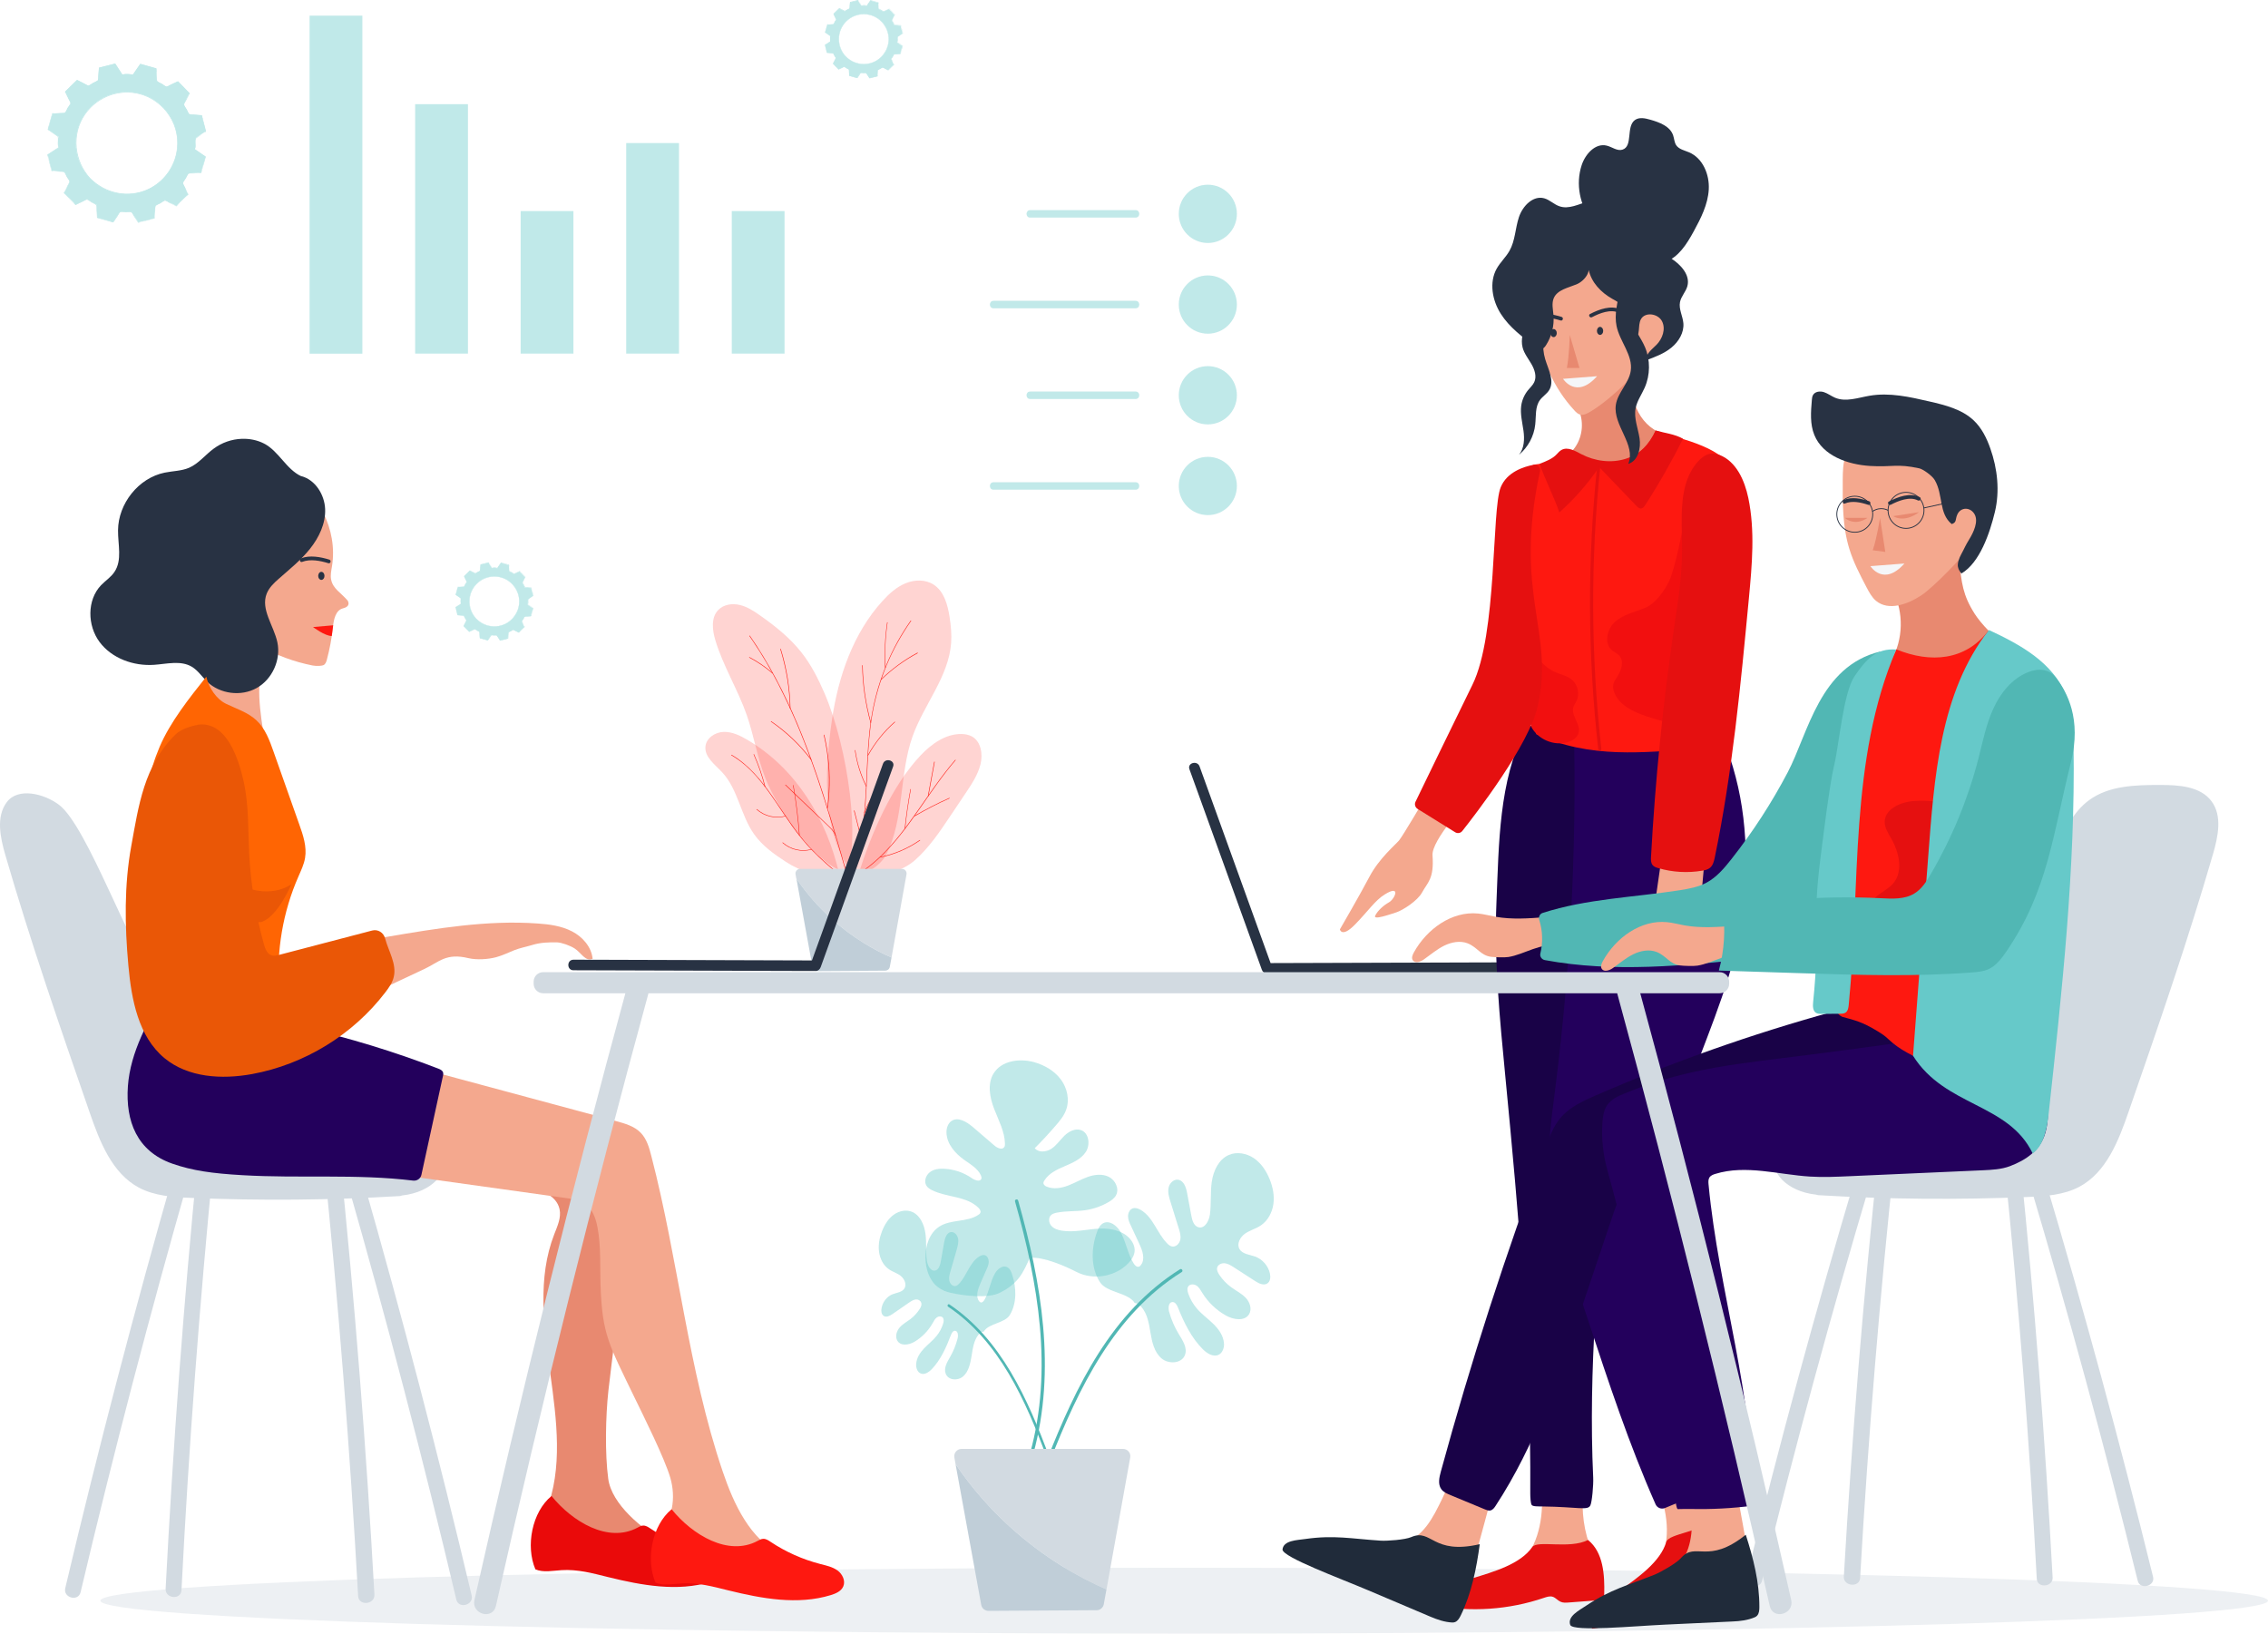 <svg width="672" height="484" viewBox="0 0 672 484" fill="none" xmlns="http://www.w3.org/2000/svg">
<path opacity="0.41" d="M350.869 484C528.225 484 672 479.63 672 474.239C672 468.849 528.225 464.479 350.869 464.479C173.513 464.479 29.737 468.849 29.737 474.239C29.737 479.63 173.513 484 350.869 484Z" fill="#D2DAE1"/>
<g opacity="0.41">
<path d="M20.998 30.609C20.35 31.52 19.809 32.474 19.333 33.429L15.547 33.646L14.228 38.352L17.343 40.5C17.3 41.042 17.256 41.606 17.256 42.148C17.256 42.712 17.256 43.276 17.3 43.818L14.142 45.857L15.353 50.586L19.117 50.889C19.571 51.887 20.112 52.842 20.717 53.753L19.008 57.136L22.426 60.628L25.822 59.002C26.731 59.652 27.661 60.195 28.634 60.694L28.829 64.468L33.523 65.791L35.642 62.667C36.183 62.711 36.746 62.754 37.308 62.754C37.849 62.754 38.411 62.754 38.952 62.711L41.007 65.877L45.722 64.663L46.025 60.889C46.999 60.433 47.972 59.913 48.881 59.284L52.255 60.997L55.738 57.592L54.115 54.165C54.764 53.254 55.305 52.299 55.803 51.345L59.566 51.128L60.886 46.421L57.771 44.274C57.814 43.732 57.857 43.189 57.857 42.625C57.857 42.083 57.857 41.519 57.814 40.977L60.972 38.916L59.761 34.188L55.997 33.884C55.543 32.886 55.002 31.932 54.397 30.999L56.105 27.616L52.709 24.123L49.292 25.75C48.383 25.099 47.453 24.557 46.48 24.08L46.285 20.284L41.591 18.961L39.45 22.085C38.909 22.041 38.346 21.998 37.784 21.998C37.222 21.998 36.681 21.998 36.118 22.041L34.063 18.853L29.348 20.046L29.045 23.82C28.05 24.275 27.098 24.818 26.19 25.425L22.816 23.711L19.333 27.117L20.955 30.522L20.998 30.609ZM27.034 31.563C32.982 25.729 42.543 25.859 48.34 31.824C54.158 37.81 54.029 47.376 48.08 53.21C42.11 59.045 32.571 58.915 26.752 52.95C20.934 46.985 21.063 37.398 27.012 31.563H27.034Z" fill="#66C9C9"/>
<path d="M19.311 27.113C20.479 25.985 21.647 24.836 22.794 23.708C22.837 23.664 22.88 23.664 22.923 23.708C23.594 24.055 24.286 24.402 24.957 24.749C25.26 24.901 25.757 25.291 26.103 25.334C26.536 25.378 27.163 24.814 27.596 24.575C28.028 24.337 28.829 24.098 29.023 23.708C29.175 23.404 29.088 22.775 29.132 22.428C29.196 21.669 29.261 20.91 29.305 20.129C29.305 20.085 29.326 20.042 29.391 20.042C30.97 19.651 32.528 19.239 34.107 18.849C34.15 18.849 34.193 18.849 34.215 18.892C34.907 19.955 35.599 20.996 36.27 22.059C36.291 22.103 36.27 22.168 36.227 22.189C37.092 21.712 38.584 21.864 39.428 22.233C39.363 22.211 39.32 22.146 39.363 22.081L41.504 18.957C41.504 18.957 41.569 18.892 41.612 18.914C43.17 19.348 44.727 19.803 46.306 20.237C46.35 20.237 46.371 20.281 46.371 20.346C46.415 21.105 46.458 21.886 46.501 22.645C46.501 22.992 46.436 23.621 46.566 23.925C46.739 24.315 47.539 24.575 47.972 24.814C48.405 25.074 49.01 25.66 49.443 25.616C49.789 25.595 50.286 25.204 50.589 25.074L52.666 24.098C52.666 24.098 52.752 24.098 52.796 24.098C53.92 25.269 55.067 26.419 56.192 27.59C56.235 27.634 56.235 27.677 56.192 27.72C55.846 28.393 55.499 29.087 55.153 29.759C55.002 30.063 54.613 30.562 54.569 30.909C54.526 31.343 55.089 31.972 55.348 32.406C55.586 32.839 55.824 33.642 56.213 33.837C56.516 33.989 57.144 33.902 57.489 33.946C58.247 34.011 59.004 34.054 59.761 34.119C59.804 34.119 59.847 34.141 59.847 34.206C60.258 35.789 60.648 37.351 61.059 38.934C61.059 38.978 61.059 39.021 61.015 39.043C60.215 39.563 59.415 40.084 58.636 40.605C58.074 40.973 58.052 40.952 57.944 41.581C57.792 42.426 58.247 43.511 57.684 44.27C57.706 44.227 57.771 44.205 57.814 44.227C58.852 44.943 59.891 45.658 60.929 46.374C60.972 46.396 60.994 46.439 60.972 46.483C60.539 48.044 60.085 49.606 59.653 51.189C59.653 51.233 59.609 51.255 59.544 51.255C58.787 51.298 58.03 51.341 57.252 51.385C56.906 51.385 56.278 51.32 55.975 51.45C55.564 51.623 55.327 52.426 55.067 52.86C54.807 53.293 54.223 53.901 54.267 54.334C54.288 54.682 54.678 55.181 54.807 55.484C55.132 56.178 55.456 56.872 55.781 57.566C55.781 57.61 55.781 57.653 55.781 57.697C54.613 58.825 53.466 59.974 52.298 61.102C52.255 61.145 52.212 61.145 52.168 61.102C51.498 60.755 50.806 60.408 50.135 60.061C49.832 59.909 49.335 59.519 48.989 59.475C48.556 59.432 47.929 59.996 47.496 60.256C47.063 60.495 46.263 60.733 46.09 61.124C45.939 61.427 46.025 62.056 45.982 62.403C45.917 63.163 45.852 63.922 45.809 64.681C45.809 64.724 45.787 64.768 45.722 64.768C44.143 65.18 42.586 65.57 41.007 65.982C40.964 65.982 40.92 65.982 40.899 65.939C40.488 65.288 40.077 64.659 39.644 64.008C39.471 63.727 39.212 63.119 38.952 62.946C38.606 62.685 37.762 62.859 37.286 62.859C36.81 62.859 35.967 62.664 35.599 62.902C35.318 63.076 35.058 63.683 34.885 63.965C34.453 64.594 34.02 65.223 33.609 65.852C33.587 65.895 33.544 65.917 33.501 65.895C31.944 65.462 30.364 65.006 28.807 64.572C28.764 64.572 28.742 64.507 28.742 64.464C28.699 63.705 28.656 62.946 28.612 62.165C28.612 61.818 28.677 61.21 28.547 60.885C28.374 60.495 27.574 60.234 27.142 59.974C26.709 59.714 26.103 59.128 25.671 59.172C25.325 59.193 24.827 59.584 24.524 59.714C23.832 60.039 23.14 60.364 22.469 60.712C22.426 60.712 22.383 60.712 22.339 60.712C21.193 59.54 20.068 58.391 18.922 57.219C18.878 57.176 18.878 57.133 18.922 57.089C19.268 56.417 19.614 55.723 19.96 55.05C20.111 54.747 20.501 54.248 20.544 53.901C20.587 53.467 20.025 52.838 19.765 52.404C19.527 51.97 19.29 51.168 18.9 50.972C18.597 50.821 17.97 50.907 17.624 50.864C16.867 50.799 16.11 50.734 15.331 50.691C15.288 50.691 15.245 50.669 15.245 50.604C14.834 49.02 14.444 47.459 14.033 45.875C14.033 45.832 14.033 45.788 14.076 45.767C15.136 45.073 16.175 44.4 17.235 43.706C17.278 43.684 17.343 43.706 17.364 43.75C17.018 42.969 17.148 42.145 17.17 41.32C17.17 40.431 17.213 40.539 16.521 40.062C15.742 39.52 14.963 38.978 14.185 38.435C14.141 38.414 14.12 38.37 14.141 38.327C14.574 36.765 15.028 35.204 15.461 33.62C15.461 33.577 15.526 33.555 15.569 33.555C16.326 33.512 17.105 33.468 17.862 33.425C18.208 33.425 18.835 33.49 19.138 33.36C19.527 33.186 19.787 32.384 20.025 31.95C20.285 31.516 20.869 30.909 20.825 30.475C20.804 30.128 20.414 29.629 20.285 29.326C19.96 28.631 19.636 27.937 19.29 27.243C19.225 27.135 19.419 27.026 19.463 27.135C19.895 28.046 20.782 29.26 20.955 30.258C21.128 31.343 19.938 32.471 19.419 33.49C19.419 33.533 19.354 33.533 19.333 33.533C18.554 33.577 16.088 33.316 15.634 33.707C15.374 33.924 15.288 34.9 15.201 35.247C14.985 36.05 14.596 36.939 14.487 37.785C14.401 38.501 14.249 38.088 14.769 38.609C15.331 39.151 16.131 39.542 16.759 39.997C17.992 40.886 17.299 42.34 17.386 43.836C17.386 43.945 17.235 43.967 17.191 43.88C17.321 44.183 14.336 45.615 14.271 46.114C14.185 46.786 14.747 47.958 14.898 48.608C14.985 48.934 15.201 50.387 15.353 50.517C16.175 51.168 18.186 50.278 19.116 50.821C19.333 50.951 20.76 53.489 20.76 53.749C20.76 54.053 20.479 54.4 20.328 54.66C20.047 55.224 19.138 56.395 19.138 57.024C19.138 57.349 19.809 57.892 20.176 58.261C20.717 58.824 21.409 59.866 22.102 60.234C22.686 60.56 22.621 60.429 23.486 60.017C24.005 59.779 25.087 58.955 25.671 58.976C26.211 58.976 26.99 59.735 27.488 60.017C27.877 60.256 28.461 60.408 28.699 60.777C29.002 61.297 28.807 62.794 28.85 63.401C28.915 64.442 28.721 64.312 29.586 64.616C30.581 64.963 31.641 65.201 32.657 65.483C33.652 65.765 33.458 65.722 34.042 64.876C34.539 64.139 35.037 63.401 35.556 62.664C35.556 62.642 35.599 62.62 35.642 62.62C36.421 62.685 38.389 62.338 38.995 62.685C39.363 62.902 39.731 63.791 39.947 64.139C40.163 64.486 40.834 65.765 41.072 65.809C41.699 65.961 43.083 65.288 43.711 65.136C44.057 65.05 45.484 64.833 45.614 64.681C45.939 64.269 45.787 62.599 45.831 62.056C45.852 61.753 45.787 61.145 45.939 60.885C46.155 60.56 48.556 59.258 48.88 59.258C49.94 59.258 51.39 61.059 52.276 60.885C52.752 60.777 55.564 58 55.608 57.675C55.759 56.612 53.942 55.332 54.007 54.226C54.007 53.879 55.435 51.536 55.737 51.341C56.105 51.103 57.23 51.255 57.663 51.233C58.463 51.189 59.22 51.32 59.544 50.864C60.064 50.127 60.172 48.608 60.431 47.741C60.734 46.656 60.951 46.721 60.064 46.114C59.761 45.897 57.749 44.617 57.836 44.487C57.771 44.552 57.641 44.552 57.641 44.444C57.706 43.641 57.36 41.732 57.706 41.082C57.836 40.843 58.463 40.561 58.658 40.453C59.069 40.171 60.669 39.498 60.842 39.021C60.886 38.869 60.496 37.785 60.431 37.525C60.237 36.744 60.172 35.399 59.718 34.726C59.436 34.293 59.371 34.423 58.636 34.358C57.987 34.314 56.668 34.466 56.105 34.162C55.673 33.924 55.564 33.425 55.305 32.926C55.067 32.492 54.267 31.581 54.288 31.126C54.31 30.54 55.067 29.586 55.327 29.087C55.543 28.675 55.954 28.002 55.889 27.764C55.781 27.221 54.418 26.245 54.029 25.855C53.769 25.573 53.012 24.532 52.644 24.423C52.406 24.358 51.022 25.226 50.676 25.399C50.33 25.573 49.681 26.029 49.313 26.05C48.664 26.05 47.042 24.684 46.415 24.358C46.371 24.358 46.371 24.293 46.371 24.272C46.328 23.317 46.544 21.821 46.198 20.931C45.917 20.237 44.836 20.194 43.905 19.933C42.997 19.673 41.98 19.109 41.418 19.587C41.007 19.933 39.839 22.341 39.493 22.189C39.579 22.233 39.579 22.406 39.471 22.384C38.368 22.298 37.265 22.276 36.14 22.341C36.032 22.341 36.01 22.189 36.097 22.146C35.837 22.298 34.626 19.803 34.258 19.478C33.696 18.979 32.679 19.521 31.77 19.76C30.84 19.999 29.716 19.999 29.456 20.714C29.11 21.669 29.672 23.165 29.196 24.055C29.045 24.337 26.536 25.768 26.211 25.747C25.454 25.703 24.308 24.792 23.637 24.445C22.577 23.903 22.642 24.293 21.734 25.183C20.977 25.92 20.198 26.679 19.441 27.417C19.354 27.503 19.203 27.373 19.29 27.265L19.311 27.113Z" fill="#66C9C9"/>
<path d="M26.86 52.881C31.316 57.306 38.044 58.694 43.797 56.069C49.378 53.51 52.882 47.632 52.514 41.493C52.147 35.16 47.626 29.629 41.548 27.937C35.469 26.245 28.872 28.696 25.26 33.88C21.15 39.78 22.037 47.74 26.86 52.903C26.947 52.989 26.795 53.141 26.709 53.054C22.426 48.478 21.15 41.754 23.81 36.006C26.557 30.084 32.96 26.549 39.406 27.329C45.571 28.067 50.806 32.709 52.298 38.76C53.834 44.986 51.217 51.666 45.874 55.18C39.795 59.171 31.814 58.13 26.709 53.076C26.622 52.989 26.752 52.837 26.86 52.924V52.881Z" fill="#66C9C9"/>
</g>
<g opacity="0.41">
<path d="M138.324 172.396C138 172.852 137.74 173.307 137.502 173.784L135.642 173.893L134.993 176.214L136.529 177.277C136.529 177.537 136.485 177.819 136.485 178.079C136.485 178.361 136.485 178.621 136.507 178.903L134.95 179.901L135.534 182.222L137.394 182.374C137.61 182.851 137.87 183.328 138.173 183.784L137.329 185.454L138.995 187.167L140.66 186.365C141.114 186.69 141.569 186.951 142.045 187.189L142.153 189.054L144.467 189.705L145.506 188.165C145.765 188.187 146.046 188.209 146.327 188.209C146.587 188.209 146.868 188.209 147.128 188.209L148.144 189.77L150.459 189.185L150.61 187.341C151.086 187.124 151.562 186.864 152.016 186.56L153.66 187.406L155.369 185.736L154.569 184.066C154.893 183.61 155.153 183.155 155.391 182.677L157.251 182.569L157.9 180.248L156.364 179.185C156.386 178.925 156.407 178.643 156.407 178.383C156.407 178.123 156.407 177.841 156.407 177.58L157.965 176.561L157.381 174.24L155.542 174.088C155.326 173.589 155.066 173.134 154.742 172.678L155.585 171.03L153.92 169.316L152.254 170.119C151.8 169.793 151.346 169.533 150.87 169.295L150.762 167.429L148.447 166.778L147.387 168.318C147.106 168.318 146.847 168.275 146.565 168.275C146.284 168.275 146.025 168.275 145.743 168.297L144.727 166.735L142.412 167.321L142.261 169.186C141.785 169.403 141.309 169.663 140.855 169.967L139.211 169.121L137.502 170.791L138.302 172.461L138.324 172.396ZM141.287 172.873C144.208 170.01 148.901 170.075 151.757 173.004C154.612 175.932 154.547 180.639 151.627 183.502C148.707 186.365 144.013 186.3 141.158 183.372C138.302 180.443 138.367 175.737 141.287 172.873Z" fill="#66C9C9"/>
<path d="M137.48 170.684C138.043 170.12 138.627 169.556 139.189 169.013C139.189 169.013 139.233 169.013 139.254 169.013C139.579 169.187 139.925 169.36 140.249 169.512C140.401 169.577 140.638 169.773 140.812 169.794C141.028 169.816 141.331 169.534 141.547 169.426C141.763 169.317 142.153 169.187 142.239 168.992C142.304 168.84 142.282 168.536 142.282 168.363C142.304 167.994 142.347 167.604 142.369 167.235C142.369 167.213 142.369 167.191 142.412 167.191C143.191 166.996 143.948 166.801 144.727 166.606C144.748 166.606 144.77 166.606 144.792 166.627C145.138 167.148 145.462 167.669 145.808 168.189C145.808 168.211 145.808 168.254 145.808 168.254C146.241 168.016 146.976 168.102 147.387 168.276C147.366 168.276 147.344 168.233 147.366 168.211L148.426 166.671C148.426 166.671 148.469 166.649 148.49 166.649C149.269 166.866 150.026 167.083 150.805 167.3C150.827 167.3 150.848 167.322 150.848 167.343C150.848 167.712 150.892 168.102 150.913 168.471C150.913 168.645 150.87 168.948 150.956 169.1C151.043 169.295 151.432 169.426 151.649 169.534C151.865 169.664 152.168 169.946 152.384 169.924C152.557 169.924 152.795 169.729 152.946 169.664L153.963 169.187C153.963 169.187 154.006 169.187 154.028 169.187C154.59 169.751 155.153 170.337 155.694 170.9C155.694 170.9 155.694 170.944 155.694 170.966C155.52 171.291 155.347 171.638 155.174 171.963C155.11 172.115 154.915 172.354 154.893 172.527C154.872 172.744 155.153 173.048 155.261 173.265C155.369 173.482 155.499 173.872 155.694 173.959C155.845 174.024 156.148 174.002 156.321 174.002C156.689 174.024 157.078 174.067 157.446 174.089C157.467 174.089 157.489 174.089 157.489 174.132C157.684 174.913 157.878 175.672 158.073 176.453C158.073 176.475 158.073 176.497 158.051 176.518C157.662 176.779 157.273 177.039 156.883 177.277C156.602 177.451 156.58 177.451 156.537 177.755C156.472 178.167 156.689 178.709 156.407 179.078C156.407 179.078 156.451 179.034 156.472 179.078C156.991 179.425 157.489 179.772 158.008 180.141C158.008 180.141 158.03 180.184 158.03 180.206C157.813 180.987 157.597 181.746 157.381 182.527C157.381 182.548 157.359 182.57 157.338 182.57C156.97 182.57 156.58 182.613 156.213 182.635C156.04 182.635 155.737 182.592 155.585 182.678C155.391 182.765 155.261 183.156 155.131 183.372C155.001 183.589 154.72 183.893 154.742 184.11C154.742 184.283 154.936 184.522 155.001 184.674C155.153 185.021 155.326 185.346 155.477 185.693C155.477 185.693 155.477 185.737 155.477 185.758C154.915 186.322 154.331 186.886 153.768 187.429C153.768 187.429 153.725 187.429 153.704 187.429C153.379 187.255 153.033 187.082 152.708 186.908C152.557 186.843 152.319 186.648 152.146 186.626C151.93 186.604 151.627 186.886 151.411 186.995C151.194 187.103 150.805 187.233 150.718 187.429C150.654 187.58 150.675 187.884 150.675 188.058C150.654 188.426 150.61 188.817 150.589 189.186C150.589 189.207 150.589 189.229 150.545 189.229C149.767 189.424 148.988 189.619 148.231 189.815C148.209 189.815 148.188 189.815 148.166 189.793C147.971 189.467 147.755 189.164 147.56 188.838C147.474 188.708 147.344 188.405 147.214 188.318C147.041 188.188 146.63 188.275 146.392 188.275C146.154 188.275 145.743 188.188 145.57 188.275C145.441 188.361 145.311 188.665 145.224 188.795C145.008 189.099 144.813 189.424 144.597 189.728C144.597 189.728 144.554 189.749 144.532 189.749C143.753 189.533 142.996 189.316 142.218 189.099C142.196 189.099 142.174 189.077 142.174 189.055C142.174 188.687 142.131 188.296 142.109 187.927C142.109 187.754 142.153 187.45 142.066 187.298C141.98 187.103 141.59 186.973 141.374 186.843C141.158 186.713 140.855 186.431 140.66 186.453C140.487 186.453 140.249 186.648 140.098 186.713C139.752 186.865 139.427 187.038 139.081 187.19C139.081 187.19 139.038 187.19 139.016 187.19C138.454 186.626 137.891 186.04 137.351 185.476C137.351 185.476 137.351 185.433 137.351 185.411C137.524 185.086 137.697 184.739 137.87 184.414C137.935 184.262 138.129 184.023 138.151 183.85C138.173 183.633 137.891 183.329 137.783 183.112C137.675 182.895 137.545 182.505 137.351 182.418C137.199 182.353 136.896 182.375 136.723 182.375C136.356 182.353 135.966 182.31 135.599 182.288C135.577 182.288 135.555 182.288 135.555 182.245C135.361 181.464 135.166 180.683 134.971 179.924C134.971 179.902 134.971 179.88 134.993 179.859C135.512 179.512 136.031 179.186 136.55 178.839H136.615C136.442 178.47 136.507 178.058 136.507 177.646C136.507 177.212 136.507 177.256 136.182 177.017C135.793 176.757 135.404 176.497 135.036 176.215C135.036 176.215 135.014 176.171 135.014 176.15C135.231 175.369 135.447 174.61 135.663 173.829C135.663 173.807 135.685 173.785 135.707 173.785C136.074 173.785 136.464 173.742 136.832 173.72C137.005 173.72 137.307 173.764 137.459 173.677C137.653 173.59 137.783 173.2 137.891 172.983C138.021 172.766 138.302 172.462 138.281 172.267C138.281 172.093 138.086 171.855 138 171.703C137.848 171.356 137.675 171.031 137.524 170.684C137.502 170.619 137.589 170.575 137.61 170.64C137.827 171.096 138.259 171.681 138.346 172.18C138.432 172.701 137.848 173.265 137.589 173.764C137.589 173.764 137.567 173.785 137.545 173.785C137.156 173.785 135.945 173.677 135.728 173.872C135.599 173.981 135.555 174.458 135.512 174.631C135.404 175.022 135.209 175.455 135.166 175.868C135.123 176.215 135.058 176.019 135.296 176.28C135.577 176.54 135.966 176.735 136.269 176.952C136.875 177.386 136.55 178.102 136.572 178.839C136.572 178.883 136.507 178.904 136.485 178.861C136.55 179.013 135.079 179.707 135.058 179.945C135.015 180.271 135.296 180.856 135.361 181.182C135.404 181.334 135.512 182.049 135.577 182.114C135.988 182.44 136.961 182.006 137.437 182.266C137.545 182.331 138.259 183.568 138.237 183.698C138.237 183.85 138.086 184.023 138.021 184.153C137.87 184.435 137.437 184.999 137.437 185.325C137.437 185.476 137.762 185.758 137.956 185.932C138.216 186.214 138.562 186.713 138.908 186.908C139.189 187.06 139.168 186.995 139.579 186.8C139.838 186.669 140.379 186.279 140.66 186.279C140.92 186.279 141.309 186.648 141.547 186.8C141.742 186.908 142.023 186.995 142.131 187.168C142.282 187.429 142.174 188.166 142.196 188.448C142.218 188.947 142.131 188.882 142.542 189.034C143.039 189.207 143.559 189.316 144.056 189.468C144.532 189.598 144.446 189.598 144.748 189.164C144.986 188.795 145.246 188.448 145.484 188.079C145.484 188.079 145.505 188.058 145.527 188.058C145.916 188.079 146.868 187.906 147.171 188.079C147.344 188.188 147.539 188.622 147.647 188.795C147.755 188.969 148.08 189.598 148.209 189.619C148.512 189.684 149.204 189.359 149.507 189.294C149.68 189.251 150.372 189.142 150.437 189.077C150.61 188.86 150.524 188.058 150.545 187.797C150.545 187.646 150.524 187.342 150.61 187.212C150.719 187.06 151.887 186.409 152.06 186.409C152.579 186.409 153.293 187.298 153.725 187.212C153.963 187.168 155.348 185.802 155.369 185.628C155.434 185.108 154.547 184.479 154.59 183.936C154.59 183.763 155.304 182.613 155.434 182.527C155.607 182.396 156.169 182.483 156.386 182.461C156.775 182.44 157.143 182.505 157.316 182.266C157.575 181.898 157.619 181.16 157.748 180.726C157.9 180.206 158.008 180.227 157.554 179.924C157.402 179.815 156.407 179.186 156.472 179.121C156.451 179.165 156.364 179.143 156.386 179.099C156.429 178.709 156.256 177.776 156.429 177.451C156.494 177.343 156.797 177.191 156.905 177.147C157.121 177.017 157.9 176.67 157.986 176.453C158.008 176.388 157.813 175.846 157.792 175.716C157.705 175.325 157.662 174.675 157.446 174.349C157.316 174.132 157.273 174.197 156.905 174.176C156.58 174.154 155.931 174.241 155.65 174.089C155.434 173.981 155.391 173.72 155.261 173.482C155.153 173.265 154.742 172.809 154.763 172.592C154.763 172.31 155.153 171.833 155.283 171.595C155.391 171.399 155.585 171.052 155.564 170.944C155.499 170.684 154.828 170.206 154.655 170.011C154.526 169.881 154.158 169.36 153.963 169.317C153.855 169.295 153.163 169.708 152.99 169.794C152.817 169.881 152.514 170.098 152.319 170.12C151.995 170.12 151.216 169.447 150.892 169.295C150.892 169.295 150.87 169.274 150.87 169.252C150.848 168.775 150.956 168.037 150.783 167.604C150.654 167.257 150.113 167.235 149.659 167.105C149.204 166.975 148.707 166.714 148.447 166.931C148.253 167.105 147.669 168.298 147.496 168.211C147.539 168.211 147.539 168.319 147.496 168.319C146.955 168.276 146.414 168.276 145.852 168.319C145.808 168.319 145.787 168.254 145.83 168.233C145.7 168.298 145.094 167.083 144.921 166.931C144.64 166.693 144.143 166.931 143.688 167.061C143.234 167.17 142.672 167.191 142.542 167.538C142.369 168.016 142.65 168.731 142.412 169.187C142.347 169.317 141.093 170.033 140.941 170.011C140.574 170.011 140.011 169.534 139.665 169.36C139.146 169.1 139.168 169.295 138.735 169.729C138.367 170.098 137.978 170.467 137.61 170.835C137.567 170.879 137.502 170.814 137.545 170.77L137.48 170.684Z" fill="#66C9C9"/>
<path d="M141.201 183.349C143.386 185.518 146.695 186.212 149.529 184.911C152.276 183.653 153.985 180.768 153.812 177.753C153.617 174.629 151.411 171.918 148.426 171.094C145.44 170.27 142.196 171.463 140.422 174.022C138.41 176.929 138.843 180.833 141.201 183.371C141.244 183.414 141.179 183.479 141.136 183.436C139.038 181.18 138.41 177.883 139.708 175.042C141.049 172.135 144.208 170.4 147.366 170.768C150.394 171.137 152.968 173.415 153.703 176.386C154.461 179.445 153.184 182.72 150.545 184.455C147.56 186.429 143.623 185.908 141.114 183.414C141.071 183.371 141.136 183.306 141.179 183.349H141.201Z" fill="#66C9C9"/>
</g>
<g opacity="0.41">
<path d="M247.776 5.792C247.452 6.248 247.192 6.703 246.954 7.18L245.094 7.289L244.445 9.61L245.981 10.673C245.981 10.933 245.938 11.215 245.938 11.475C245.938 11.757 245.937 12.018 245.959 12.299L244.402 13.297L244.986 15.618L246.846 15.77C247.062 16.247 247.322 16.724 247.625 17.18L246.781 18.85L248.447 20.564L250.112 19.761C250.566 20.086 251.021 20.347 251.497 20.585L251.605 22.451L253.919 23.101L254.958 21.561C255.217 21.583 255.498 21.605 255.78 21.605C256.039 21.605 256.32 21.605 256.58 21.605L257.596 23.166L259.911 22.581L260.062 20.737C260.538 20.52 261.014 20.26 261.468 19.956L263.112 20.802L264.821 19.132L264.021 17.462C264.345 17.006 264.605 16.551 264.843 16.074L266.703 15.965L267.352 13.644L265.816 12.581C265.838 12.321 265.859 12.039 265.859 11.779C265.859 11.519 265.859 11.237 265.859 10.976L267.417 9.957L266.833 7.636L264.994 7.484C264.778 6.985 264.518 6.53 264.194 6.074L265.037 4.426L263.372 2.712L261.706 3.515C261.252 3.189 260.798 2.929 260.322 2.691L260.214 0.825L257.899 0.174L256.839 1.715C256.558 1.715 256.299 1.671 256.017 1.671C255.736 1.671 255.477 1.671 255.195 1.693L254.179 0.131L251.864 0.717L251.713 2.582C251.237 2.799 250.761 3.059 250.307 3.363L248.663 2.517L246.954 4.187L247.754 5.857L247.776 5.792ZM250.761 6.269C253.681 3.406 258.375 3.471 261.231 6.4C264.086 9.328 264.021 14.035 261.101 16.898C258.18 19.761 253.487 19.696 250.631 16.768C247.776 13.839 247.841 9.133 250.761 6.269Z" fill="#66C9C9"/>
<path d="M246.954 4.078C247.516 3.514 248.1 2.95 248.663 2.408C248.663 2.408 248.706 2.408 248.727 2.408C249.052 2.581 249.398 2.755 249.723 2.907C249.874 2.972 250.112 3.167 250.285 3.188C250.501 3.21 250.804 2.928 251.02 2.82C251.237 2.711 251.626 2.581 251.713 2.386C251.777 2.234 251.756 1.93 251.756 1.757C251.777 1.388 251.821 0.998 251.842 0.629C251.842 0.607 251.842 0.586 251.886 0.586C252.664 0.39 253.421 0.195 254.2 0C254.222 0 254.243 4.63406e-06 254.265 0.022C254.611 0.542 254.936 1.063 255.282 1.583C255.282 1.605 255.282 1.648 255.282 1.648C255.714 1.41 256.45 1.497 256.861 1.67C256.839 1.67 256.817 1.627 256.839 1.605L257.899 0.065C257.899 0.065 257.942 0.043 257.964 0.043C258.743 0.26 259.5 0.477 260.278 0.694C260.3 0.694 260.322 0.716 260.322 0.737C260.322 1.106 260.365 1.497 260.387 1.865C260.387 2.039 260.343 2.343 260.43 2.494C260.516 2.69 260.906 2.82 261.122 2.928C261.338 3.058 261.641 3.34 261.857 3.319C262.03 3.319 262.268 3.123 262.42 3.058L263.436 2.581C263.436 2.581 263.48 2.581 263.501 2.581C264.064 3.145 264.626 3.731 265.167 4.295C265.167 4.295 265.167 4.338 265.167 4.36C264.994 4.685 264.821 5.032 264.648 5.358C264.583 5.509 264.388 5.748 264.367 5.921C264.345 6.138 264.626 6.442 264.734 6.659C264.843 6.876 264.972 7.266 265.167 7.353C265.318 7.418 265.621 7.396 265.794 7.396C266.162 7.418 266.551 7.462 266.919 7.483C266.941 7.483 266.962 7.483 266.962 7.527C267.157 8.307 267.352 9.067 267.546 9.847C267.546 9.869 267.546 9.891 267.525 9.913C267.135 10.173 266.746 10.433 266.357 10.672C266.075 10.845 266.054 10.845 266.01 11.149C265.946 11.561 266.162 12.103 265.881 12.472C265.881 12.472 265.924 12.429 265.946 12.472C266.465 12.819 266.962 13.166 267.481 13.535C267.481 13.535 267.503 13.578 267.503 13.6C267.287 14.381 267.07 15.14 266.854 15.921C266.854 15.942 266.832 15.964 266.811 15.964C266.443 15.964 266.054 16.008 265.686 16.029C265.513 16.029 265.21 15.986 265.059 16.073C264.864 16.159 264.734 16.55 264.605 16.767C264.475 16.984 264.193 17.287 264.215 17.504C264.215 17.678 264.41 17.916 264.475 18.068C264.626 18.415 264.799 18.741 264.951 19.088C264.951 19.088 264.951 19.131 264.951 19.153C264.388 19.717 263.804 20.28 263.242 20.823C263.242 20.823 263.198 20.823 263.177 20.823C262.852 20.649 262.506 20.476 262.182 20.302C262.03 20.237 261.793 20.042 261.62 20.02C261.403 19.999 261.1 20.28 260.884 20.389C260.668 20.497 260.278 20.628 260.192 20.823C260.127 20.975 260.149 21.278 260.149 21.452C260.127 21.821 260.084 22.211 260.062 22.58C260.062 22.601 260.062 22.623 260.019 22.623C259.24 22.818 258.461 23.014 257.704 23.209C257.683 23.209 257.661 23.209 257.639 23.187C257.445 22.862 257.228 22.558 257.034 22.233C256.947 22.102 256.817 21.799 256.688 21.712C256.515 21.582 256.104 21.669 255.866 21.669C255.628 21.669 255.217 21.582 255.044 21.669C254.914 21.756 254.784 22.059 254.698 22.189C254.481 22.493 254.287 22.818 254.07 23.122C254.07 23.122 254.027 23.144 254.005 23.144C253.227 22.927 252.47 22.71 251.691 22.493C251.669 22.493 251.648 22.471 251.648 22.45C251.648 22.081 251.604 21.69 251.583 21.322C251.583 21.148 251.626 20.845 251.539 20.693C251.453 20.497 251.064 20.367 250.847 20.237C250.631 20.107 250.328 19.825 250.134 19.847C249.96 19.847 249.723 20.042 249.571 20.107C249.225 20.259 248.9 20.432 248.554 20.584C248.554 20.584 248.511 20.584 248.49 20.584C247.927 20.02 247.365 19.435 246.824 18.871C246.824 18.871 246.824 18.827 246.824 18.806C246.997 18.48 247.17 18.133 247.343 17.808C247.408 17.656 247.603 17.417 247.624 17.244C247.646 17.027 247.365 16.723 247.257 16.506C247.148 16.29 247.019 15.899 246.824 15.812C246.673 15.747 246.37 15.769 246.197 15.769C245.829 15.747 245.44 15.704 245.072 15.682C245.05 15.682 245.029 15.682 245.029 15.639C244.834 14.858 244.639 14.077 244.445 13.318C244.445 13.296 244.445 13.274 244.466 13.253C244.985 12.906 245.504 12.58 246.024 12.233H246.089C245.916 11.865 245.98 11.453 245.98 11.04C245.98 10.607 245.98 10.65 245.656 10.411C245.267 10.151 244.877 9.891 244.509 9.609C244.509 9.609 244.488 9.565 244.488 9.544C244.704 8.763 244.921 8.004 245.137 7.223C245.137 7.201 245.158 7.18 245.18 7.18C245.548 7.18 245.937 7.136 246.305 7.114C246.478 7.114 246.781 7.158 246.932 7.071C247.127 6.984 247.257 6.594 247.365 6.377C247.495 6.16 247.776 5.856 247.754 5.661C247.754 5.488 247.559 5.249 247.473 5.097C247.321 4.75 247.148 4.425 246.997 4.078C246.975 4.013 247.062 3.969 247.084 4.034C247.3 4.49 247.732 5.076 247.819 5.574C247.906 6.095 247.321 6.659 247.062 7.158C247.062 7.158 247.04 7.18 247.019 7.18C246.629 7.18 245.418 7.071 245.202 7.266C245.072 7.375 245.029 7.852 244.985 8.025C244.877 8.416 244.682 8.85 244.639 9.262C244.596 9.609 244.531 9.414 244.769 9.674C245.05 9.934 245.44 10.129 245.742 10.346C246.348 10.78 246.024 11.496 246.045 12.233C246.045 12.277 245.98 12.299 245.959 12.255C246.024 12.407 244.553 13.101 244.531 13.34C244.488 13.665 244.769 14.251 244.834 14.576C244.877 14.728 244.985 15.444 245.05 15.509C245.461 15.834 246.435 15.4 246.91 15.661C247.019 15.726 247.733 16.962 247.711 17.092C247.711 17.244 247.559 17.417 247.495 17.547C247.343 17.829 246.91 18.393 246.91 18.719C246.91 18.871 247.235 19.153 247.43 19.326C247.689 19.608 248.035 20.107 248.381 20.302C248.663 20.454 248.641 20.389 249.052 20.194C249.312 20.064 249.852 19.673 250.134 19.673C250.393 19.673 250.782 20.042 251.02 20.194C251.215 20.302 251.496 20.389 251.604 20.562C251.756 20.823 251.648 21.56 251.669 21.842C251.691 22.341 251.604 22.276 252.015 22.428C252.513 22.601 253.032 22.71 253.529 22.862C254.005 22.992 253.919 22.992 254.222 22.558C254.46 22.189 254.719 21.842 254.957 21.474C254.957 21.474 254.979 21.452 255 21.452C255.39 21.474 256.341 21.3 256.644 21.474C256.817 21.582 257.012 22.016 257.12 22.189C257.228 22.363 257.553 22.992 257.683 23.014C257.986 23.079 258.678 22.753 258.98 22.688C259.154 22.645 259.846 22.536 259.911 22.471C260.084 22.254 259.997 21.452 260.019 21.192C260.019 21.04 259.997 20.736 260.084 20.606C260.192 20.454 261.36 19.803 261.533 19.803C262.052 19.803 262.766 20.693 263.199 20.606C263.436 20.562 264.821 19.196 264.842 19.023C264.907 18.502 264.021 17.873 264.064 17.331C264.064 17.157 264.778 16.008 264.907 15.921C265.08 15.791 265.643 15.877 265.859 15.856C266.248 15.834 266.616 15.899 266.789 15.661C267.049 15.292 267.092 14.554 267.222 14.12C267.373 13.6 267.481 13.622 267.027 13.318C266.876 13.21 265.881 12.58 265.946 12.515C265.924 12.559 265.837 12.537 265.859 12.494C265.902 12.103 265.729 11.171 265.902 10.845C265.967 10.737 266.27 10.585 266.378 10.541C266.594 10.411 267.373 10.064 267.46 9.847C267.481 9.782 267.287 9.24 267.265 9.11C267.179 8.72 267.135 8.069 266.919 7.743C266.789 7.527 266.746 7.592 266.378 7.57C266.054 7.548 265.405 7.635 265.124 7.483C264.907 7.375 264.864 7.114 264.734 6.876C264.626 6.659 264.215 6.203 264.237 5.987C264.237 5.705 264.626 5.227 264.756 4.989C264.864 4.794 265.059 4.447 265.037 4.338C264.972 4.078 264.302 3.601 264.129 3.405C263.999 3.275 263.631 2.755 263.436 2.711C263.328 2.69 262.636 3.102 262.463 3.188C262.29 3.275 261.987 3.492 261.792 3.514C261.468 3.514 260.689 2.841 260.365 2.69C260.365 2.69 260.343 2.668 260.343 2.646C260.322 2.169 260.43 1.432 260.257 0.998C260.127 0.651 259.586 0.629 259.132 0.499C258.678 0.369 258.18 0.108 257.921 0.325C257.726 0.499 257.142 1.692 256.969 1.605C257.012 1.605 257.012 1.714 256.969 1.714C256.428 1.67 255.887 1.67 255.325 1.714C255.282 1.714 255.26 1.648 255.303 1.627C255.173 1.692 254.568 0.477 254.395 0.325C254.114 0.087 253.616 0.325 253.162 0.455C252.708 0.564 252.145 0.586 252.015 0.933C251.842 1.41 252.124 2.126 251.886 2.581C251.821 2.711 250.566 3.427 250.415 3.405C250.047 3.405 249.485 2.928 249.138 2.755C248.619 2.494 248.641 2.69 248.208 3.123C247.841 3.492 247.451 3.861 247.084 4.23C247.04 4.273 246.975 4.208 247.019 4.165L246.954 4.078Z" fill="#66C9C9"/>
<path d="M250.653 16.745C252.838 18.914 256.147 19.608 258.981 18.307C261.728 17.049 263.437 14.164 263.264 11.149C263.069 8.025 260.863 5.314 257.878 4.49C254.893 3.666 251.648 4.859 249.874 7.418C247.863 10.325 248.295 14.229 250.653 16.767C250.696 16.81 250.631 16.875 250.588 16.832C248.49 14.576 247.863 11.279 249.16 8.438C250.502 5.531 253.66 3.796 256.818 4.165C259.846 4.533 262.42 6.811 263.156 9.782C263.913 12.841 262.636 16.116 259.997 17.851C257.012 19.825 253.076 19.304 250.566 16.81C250.523 16.767 250.588 16.702 250.631 16.745H250.653Z" fill="#66C9C9"/>
</g>
<path opacity="0.41" d="M216.822 104.765H232.461V62.534H216.822V104.765Z" fill="#66C9C9"/>
<path opacity="0.41" d="M185.544 104.765H201.183V42.384H185.544V104.765Z" fill="#66C9C9"/>
<path opacity="0.41" d="M154.266 104.765H169.905V62.534H154.266V104.765Z" fill="#66C9C9"/>
<path opacity="0.41" d="M123.009 104.765H138.648V30.866H123.009L123.009 104.765Z" fill="#66C9C9"/>
<path opacity="0.41" d="M91.731 104.786H107.37L107.37 4.641H91.731L91.731 104.786Z" fill="#66C9C9"/>
<path opacity="0.41" d="M357.877 71.989C362.632 71.989 366.486 68.124 366.486 63.356C366.486 58.588 362.632 54.723 357.877 54.723C353.122 54.723 349.268 58.588 349.268 63.356C349.268 68.124 353.122 71.989 357.877 71.989Z" fill="#66C9C9"/>
<path opacity="0.41" d="M357.877 98.865C362.632 98.865 366.486 95 366.486 90.233C366.486 85.465 362.632 81.6 357.877 81.6C353.122 81.6 349.268 85.465 349.268 90.233C349.268 95 353.122 98.865 357.877 98.865Z" fill="#66C9C9"/>
<path opacity="0.41" d="M357.877 125.74C362.632 125.74 366.486 121.875 366.486 117.107C366.486 112.34 362.632 108.475 357.877 108.475C353.122 108.475 349.268 112.34 349.268 117.107C349.268 121.875 353.122 125.74 357.877 125.74Z" fill="#66C9C9"/>
<path opacity="0.41" d="M357.877 152.613C362.632 152.613 366.486 148.748 366.486 143.981C366.486 139.213 362.632 135.348 357.877 135.348C353.122 135.348 349.268 139.213 349.268 143.981C349.268 148.748 353.122 152.613 357.877 152.613Z" fill="#66C9C9"/>
<g opacity="0.41">
<path d="M336.484 64.465H305.228C303.8 64.465 303.8 62.252 305.228 62.252H336.484C337.912 62.252 337.912 64.465 336.484 64.465Z" fill="#66C9C9"/>
</g>
<g opacity="0.41">
<path d="M336.484 91.338H294.369C292.941 91.338 292.941 89.125 294.369 89.125H336.484C337.912 89.125 337.912 91.338 336.484 91.338Z" fill="#66C9C9"/>
</g>
<g opacity="0.41">
<path d="M336.484 118.213H305.228C303.8 118.213 303.8 116 305.228 116H336.484C337.912 116 337.912 118.213 336.484 118.213Z" fill="#66C9C9"/>
</g>
<g opacity="0.41">
<path d="M336.484 145.088H294.369C292.941 145.088 292.941 142.875 294.369 142.875H336.484C337.912 142.875 337.912 145.088 336.484 145.088Z" fill="#66C9C9"/>
</g>
<path d="M447.169 288.245C426.274 288.31 405.357 288.375 384.461 288.44C381.433 288.44 378.426 288.44 375.398 288.462C374.662 288.462 374.122 287.963 373.884 287.312C367.611 269.96 361.359 252.607 355.086 235.255L352.426 227.902C351.734 226.015 354.762 225.191 355.433 227.078C361.706 244.43 367.957 261.782 374.23 279.135L376.89 286.488L375.376 285.338C396.272 285.273 417.189 285.208 438.084 285.143C441.112 285.143 444.119 285.143 447.147 285.121C449.159 285.121 449.159 288.245 447.147 288.245H447.169Z" fill="#283243"/>
<path d="M468.988 443.846C468.641 449.941 469.896 456.145 472.6 461.611C465.959 463.693 459.081 464.995 452.137 465.472C451.055 465.537 449.65 465.385 449.347 464.322C455.209 459.442 457.177 451.178 456.874 443.543" fill="#F4A88E"/>
<path d="M470.545 456.271C475.066 459.915 475.477 466.552 475.325 472.343C475.325 472.842 475.282 473.428 474.893 473.753C474.59 474.035 474.136 474.079 473.725 474.1C470.761 474.317 467.798 474.556 464.834 474.773C464.012 474.838 463.147 474.903 462.39 474.556C461.546 474.187 460.941 473.363 460.076 473.081C459.21 472.799 458.302 473.124 457.437 473.406C447.054 476.942 435.741 477.701 424.969 475.619C422.87 467.311 446.924 468.482 453.997 458.353C455.49 456.206 465.094 459.047 470.523 456.249" fill="#E51010"/>
<path d="M451.921 216.05C444.09 231.471 444.134 249.93 443.398 267.239C442.663 284.526 444.372 301.814 446.037 319.057C449.996 360.096 453.673 401.242 453.413 442.476C453.413 443.495 453.5 445.339 453.824 445.86C454.149 446.38 455.814 446.293 456.788 446.315C467.798 446.445 470.393 447.617 471.215 446.011C471.713 445.014 472.167 439.916 472.059 437.791C469.074 373.804 484.172 310.034 481.382 246.026C480.711 230.842 479.067 215.746 477.402 200.649" fill="#190247"/>
<path d="M503.186 438.227C504.808 444.127 507.988 449.571 512.292 453.888C506.668 457.987 500.569 461.436 494.144 464.126C493.149 464.538 491.765 464.841 491.138 463.93C495.118 457.423 494.339 448.964 491.613 441.828" fill="#F4A88E"/>
<path d="M508.659 449.482C514.088 451.478 516.619 457.616 518.349 463.169C518.501 463.646 518.652 464.21 518.392 464.644C518.198 465.013 517.787 465.186 517.397 465.36C514.672 466.531 511.925 467.702 509.199 468.874C508.442 469.199 507.642 469.524 506.82 469.459C505.911 469.372 505.068 468.787 504.159 468.809C503.251 468.809 502.494 469.416 501.78 469.958C493.063 476.639 482.615 481.02 471.756 482.517C467.106 475.316 490.251 468.678 493.712 456.814C494.447 454.298 504.462 453.907 508.702 449.504" fill="#E51010"/>
<path d="M508.94 215.074C516.316 231.645 518.025 246.395 517.051 264.506C516.164 281.034 509.48 297.823 503.575 313.288C499.617 323.613 495.68 333.959 491.722 344.283C490.359 347.841 488.996 351.441 488.607 355.237C488.152 359.64 489.083 364.065 489.991 368.403C494.88 391.655 499.79 414.907 504.678 438.181C504.787 438.702 504.96 439.483 505.111 440.177C505.349 441.24 504.743 442.281 503.727 442.628C503.143 442.823 502.537 442.975 502.104 443.148L493.301 446.792C492.241 447.226 491.029 446.749 490.553 445.708C482.701 427.965 476.602 409.507 470.523 391.07C468.706 385.56 466.889 380.029 465.072 374.52C462.628 367.08 460.162 359.575 459.275 351.81C458.151 341.963 459.6 332.05 460.854 322.224C465.7 283.984 467.452 245.375 466.089 206.853" fill="#23005C"/>
<path d="M484.864 110.158C481.663 116.904 485.492 126.014 492.522 128.443C493.538 128.79 494.901 129.593 494.425 130.569C494.231 130.959 493.82 131.154 493.452 131.349C489.429 133.497 488.152 138.507 486.206 142.65C483.134 149.157 477.488 154.406 470.783 156.944C470.307 157.118 469.766 157.291 469.29 157.096C468.858 156.901 468.62 156.445 468.403 156.011C465.115 149.331 461.071 143.756 456.355 137.965C460.335 138.377 464.445 135.731 466.738 132.456C469.009 129.159 469.355 124.625 467.581 121.025" fill="#E88970"/>
<path d="M422.286 236.374C422.286 236.374 415.581 247.783 414.499 249.041C413.418 250.299 408.572 254.398 405.76 259.756C402.948 265.114 397 275.351 397 275.351C397 275.351 397.541 277.933 401.456 273.942C405.371 269.95 407.404 266.784 410.281 265.005C415.235 261.925 413.288 266.35 411.558 267.326C409.827 268.302 408.205 269.82 407.469 271.274C406.734 272.727 411.904 270.883 413.742 270.298C415.581 269.712 420.015 266.892 421.335 264.441C422.935 261.47 424.969 260.428 424.45 253.444C424.103 248.932 434.746 237.523 434.746 237.523" fill="#F4A88E"/>
<path d="M492.089 255.701L489.667 272.467L503.662 270.32L505.306 251.992" fill="#F4A88E"/>
<path d="M490.575 127.552C487.914 134.016 481.923 137.638 474.958 137.855C472.016 137.942 468.901 137.226 466.781 135.165C466.37 134.753 465.938 134.276 465.354 134.211C464.921 134.168 464.488 134.363 464.099 134.58C462.174 135.556 460.465 136.055 458.54 137.031C457.869 137.378 454.581 137.443 454.084 137.877C453.283 138.549 455.62 140.675 455.468 141.716C454.711 146.596 453.976 151.477 453.219 156.357C452.375 161.866 451.531 167.441 451.942 173.015C452.483 180.13 453.132 187.895 454.625 194.879C456.55 203.924 456.896 208.414 455.122 217.48C471.107 224.92 487.33 222.881 502.58 221.84C499.876 199.369 506.041 176.919 510.367 154.708C511.189 150.457 515.299 144.796 514.023 140.675C511.492 132.541 498.622 130.285 490.553 127.595" fill="#FE1810"/>
<path d="M499.379 152.649C498.708 155.946 496.415 168.331 494.512 172.257C493.128 175.142 490.38 178.916 487.417 180.109C484.389 181.324 481.036 182.039 478.592 184.165C476.147 186.291 475.152 190.651 477.683 192.711C478.332 193.232 479.132 193.557 479.695 194.143C481.296 195.791 480.452 198.546 479.197 200.476C478.7 201.235 478.137 201.995 477.986 202.906C477.878 203.578 477.986 204.272 478.224 204.923C479.587 208.892 483.913 210.909 487.893 212.233C491.44 213.404 495.053 214.358 498.708 215.074" fill="#F20F0F"/>
<path d="M474.222 137.573C471.237 165.64 471.324 193.903 474.482 221.927C474.547 222.513 473.617 222.491 473.552 221.927C470.394 193.881 470.307 165.619 473.292 137.573C473.357 137.009 474.265 136.987 474.222 137.573Z" fill="#E51010"/>
<path d="M498.643 130.006C495.42 136.535 491.44 143.519 487.482 149.614C487.179 150.092 486.79 150.612 486.227 150.656C485.687 150.699 485.232 150.265 484.865 149.875C481.187 146.035 477.51 142.218 473.833 138.379C470.458 143.324 466.478 147.836 462.022 151.827C460.573 147.424 457.653 141.806 456.182 137.403C457.977 136.73 460.076 135.906 461.287 134.54C461.698 134.084 462.13 133.607 462.671 133.303C464.51 132.284 466.695 133.585 468.555 134.561C472.557 136.644 477.38 137.294 481.685 135.928C485.989 134.561 488.563 131.698 490.575 127.534C493.236 128.314 496.264 128.596 498.643 129.985" fill="#E51010"/>
<path d="M454.776 193.362C456.096 195.987 458.367 198.112 461.049 199.24C462.606 199.891 464.315 200.238 465.635 201.279C467.517 202.776 468.144 205.639 467.062 207.786C466.781 208.372 466.37 208.892 466.176 209.521C465.418 212.037 468.382 214.51 467.755 217.048C467.408 218.501 465.959 219.434 464.553 219.868C460.443 221.126 455.598 219.043 453.651 215.226" fill="#F20F0F"/>
<path d="M456.29 139.678C456.528 138.528 455.555 137.487 454.408 137.704C451.423 138.268 446.491 139.852 444.653 144.363C441.927 151 443.679 187.831 436.282 202.862C430.009 215.638 421.746 232.73 419.41 237.545C419.042 238.304 419.323 239.194 420.015 239.649L431.155 246.568C431.847 247.002 432.778 246.85 433.275 246.2C437.233 241.211 453.046 220.735 455.641 209.152C460.638 186.833 448.395 176.378 456.269 139.7L456.29 139.678Z" fill="#E51010"/>
<path d="M507.966 134.429C506.171 134.104 504.44 135.275 503.208 136.62C497.064 143.322 498.384 153.69 498.405 162.8C498.405 170.695 497.129 178.504 495.983 186.312C492.695 208.719 490.424 231.277 489.191 253.878C489.147 254.724 489.126 255.657 489.667 256.307C490.078 256.806 490.705 257.023 491.332 257.197C495.55 258.433 500.049 258.693 504.376 257.956C505.198 257.826 506.063 257.631 506.69 257.088C507.555 256.351 507.837 255.18 508.074 254.073C513.331 228.739 515.753 202.906 518.198 177.159C519.128 167.29 520.036 157.247 518.025 147.552C516.921 142.303 514.434 136.663 509.416 134.754" fill="#E51010"/>
<path d="M467.582 78.12C463.364 78.055 459.492 81.005 457.523 84.757C455.555 88.51 455.252 92.934 455.62 97.142C456.42 106.209 460.335 114.972 466.522 121.631C466.976 122.13 467.495 122.629 468.144 122.824C469.161 123.106 470.221 122.542 471.129 122.021C478.31 117.77 487.071 108.291 491.916 102.435C495.68 97.901 494.793 95.624 493.063 89.984" fill="#F4A88E"/>
<path d="M470.026 78.033C471.972 79.92 469.636 83.195 467.127 84.236C464.618 85.278 461.46 85.841 460.378 88.314C459.708 89.876 460.14 91.655 460.292 93.346C460.551 96.448 459.773 99.637 458.085 102.261C457.761 102.782 457.328 103.302 456.723 103.411C456.074 103.519 455.468 103.107 454.927 102.717C451.142 99.897 447.248 96.99 444.696 92.999C442.143 89.008 441.17 83.651 443.485 79.551C444.544 77.686 446.189 76.189 447.248 74.324C448.957 71.309 448.957 67.665 450.039 64.368C451.12 61.071 454.213 57.839 457.545 58.75C459.189 59.206 460.443 60.572 462.066 61.114C464.856 62.09 467.798 60.442 470.653 59.661C474.893 58.49 479.651 59.271 483.285 61.765C484.735 62.763 486.054 64.064 486.66 65.713C487.136 67.014 487.157 68.446 487.612 69.747C488.758 73.001 492.176 74.693 495.074 76.515C497.973 78.337 500.871 81.46 499.963 84.779C499.509 86.449 498.124 87.772 497.778 89.486C497.367 91.568 498.578 93.607 498.773 95.711C499.033 98.509 497.41 101.198 495.247 102.977C493.084 104.756 490.402 105.753 487.785 106.729C487.568 104.842 489.472 103.519 490.791 102.174C492.608 100.352 493.625 97.424 492.435 95.147C491.245 92.869 487.395 92.327 486.184 94.605C485.167 96.513 486.184 99.55 484.302 100.591C481.987 98.964 480.603 96.079 480.733 93.26C480.776 92.544 480.906 91.806 480.69 91.112C480.3 89.833 478.894 89.204 477.748 88.553C474.33 86.622 471.518 83.694 470.696 79.855" fill="#283243"/>
<path d="M493.344 77.63C497.346 76.242 499.811 72.272 501.845 68.541C503.965 64.659 506.041 60.581 506.301 56.156C506.56 51.731 504.549 46.873 500.482 45.137C499.119 44.552 497.454 44.248 496.632 42.99C496.091 42.144 496.069 41.06 495.745 40.105C494.836 37.394 491.7 36.244 488.974 35.464C487.46 35.03 485.687 34.639 484.41 35.572C481.728 37.546 483.913 43.337 480.733 44.335C479.176 44.834 477.661 43.532 476.061 43.142C472.708 42.318 469.723 45.636 468.641 48.933C466.824 54.486 468.036 60.928 471.756 65.418" fill="#283243"/>
<path d="M454.971 87.816L452.202 95.624C451.358 97.989 450.515 100.526 451.142 102.956C451.618 104.778 452.851 106.274 453.781 107.901C454.711 109.528 455.382 111.545 454.581 113.237C454.17 114.126 453.392 114.799 452.764 115.579C451.683 116.902 450.969 118.508 450.731 120.199C450.407 122.672 451.056 125.145 451.402 127.618C451.748 130.09 451.64 132.823 450.061 134.754C452.743 132.52 454.516 129.244 454.884 125.774C455.165 123.279 454.798 120.525 456.29 118.508C457.069 117.445 458.259 116.751 458.972 115.644C460.703 112.911 458.756 109.484 457.826 106.383C456.766 102.825 457.177 98.856 458.972 95.603" fill="#283243"/>
<path d="M471.15 93.021C473.768 91.655 477.445 90.288 480.257 91.742C480.884 92.067 480.322 93.021 479.695 92.696C477.294 91.46 473.919 92.804 471.691 93.976C471.064 94.301 470.502 93.347 471.129 93.021H471.15Z" fill="#283243"/>
<path d="M462.412 94.952C460.011 94.215 457.047 93.629 454.646 94.562C453.976 94.822 453.694 93.759 454.343 93.499C456.917 92.501 460.119 93.087 462.693 93.889C463.363 94.106 463.082 95.169 462.39 94.952H462.412Z" fill="#283243"/>
<path d="M474.093 99.225C474.607 99.225 475.023 98.691 475.023 98.032C475.023 97.373 474.607 96.839 474.093 96.839C473.579 96.839 473.162 97.373 473.162 98.032C473.162 98.691 473.579 99.225 474.093 99.225Z" fill="#283243"/>
<path d="M460.336 99.877C460.849 99.877 461.266 99.343 461.266 98.684C461.266 98.025 460.849 97.49 460.336 97.49C459.822 97.49 459.405 98.025 459.405 98.684C459.405 99.343 459.822 99.877 460.336 99.877Z" fill="#283243"/>
<path d="M465.116 99.226C465.116 99.226 464.964 105.473 464.25 109.03H467.992" fill="#E88970"/>
<path d="M473.205 111.458L463.125 112.239C463.125 112.239 467.019 118.42 473.205 111.458Z" fill="#F5F6F8"/>
<path d="M485.686 86.906C482.961 88.186 482.377 91.96 483.307 94.823C484.237 97.686 486.227 100.094 487.417 102.87C489.018 106.666 488.974 111.112 487.309 114.865C486.4 116.904 485.059 118.769 484.627 120.938C484.064 123.91 485.34 126.881 485.795 129.853C486.249 132.824 485.34 136.599 482.442 137.423C484.843 131.805 477.878 126.014 478.765 119.962C479.305 116.318 482.615 113.563 483.177 109.919C483.891 105.256 479.933 101.222 478.981 96.602C477.575 89.791 482.766 82.373 479.803 76.082" fill="#283243"/>
<g opacity="0.41">
<path d="M336.246 386.066C337.025 386.066 337.695 386.608 338.193 387.194C340.01 389.298 340.442 392.205 340.897 394.938C341.351 397.671 342.021 400.599 344.12 402.421C346.218 404.243 350.155 404.026 351.107 401.423C351.885 399.319 350.414 397.128 349.246 395.22C347.992 393.159 347.04 390.925 346.391 388.604C346.088 387.476 346.218 385.806 347.386 385.762C348.208 385.719 348.727 386.63 349.03 387.411C350.847 391.901 353.01 396.369 356.428 399.775C357.682 401.011 359.499 402.139 361.078 401.38C362.268 400.794 362.765 399.276 362.657 397.952C362.484 395.718 361.1 393.788 359.499 392.226C357.899 390.665 356.06 389.363 354.611 387.671C353.508 386.37 352.642 384.873 352.08 383.268C351.842 382.552 351.669 381.706 352.101 381.099C352.621 380.362 353.789 380.405 354.546 380.904C355.303 381.403 355.735 382.249 356.211 383.008C357.942 385.828 360.408 388.17 363.285 389.775C365.491 391.012 368.779 391.532 370.098 389.363C371.007 387.866 370.336 385.828 369.147 384.548C367.957 383.268 366.335 382.487 364.907 381.446C363.479 380.427 362.246 379.147 361.273 377.694C360.862 377.065 360.473 376.327 360.624 375.611C360.84 374.679 361.922 374.18 362.874 374.267C363.825 374.353 364.669 374.896 365.469 375.394C367.611 376.783 369.774 378.171 371.915 379.559C373.019 380.275 374.446 380.969 375.528 380.231C376.393 379.646 376.501 378.409 376.285 377.368C375.809 375.069 374.078 373.074 371.872 372.271C370.206 371.685 368.108 371.577 367.243 370.037C366.378 368.497 367.438 366.523 368.887 365.504C370.336 364.484 372.11 364.05 373.559 363.074C375.658 361.664 376.955 359.235 377.301 356.719C377.648 354.203 377.128 351.622 376.155 349.279C375.16 346.85 373.646 344.572 371.483 343.119C369.32 341.666 366.421 341.145 364.042 342.208C361.057 343.531 359.521 346.915 359.045 350.125C358.569 353.335 358.937 356.654 358.483 359.886C358.223 361.751 356.968 364.05 355.151 363.617C353.745 363.291 353.248 361.599 352.988 360.19C352.577 357.955 352.145 355.7 351.734 353.465C351.431 351.795 350.76 349.756 349.073 349.518C347.71 349.323 346.499 350.581 346.24 351.925C345.98 353.27 346.369 354.658 346.78 355.96C347.602 358.628 348.424 361.296 349.268 363.964C349.614 365.07 349.96 366.219 349.7 367.347C349.441 368.475 348.403 369.516 347.278 369.299C346.694 369.191 346.218 368.801 345.807 368.367C342.822 365.33 341.654 360.58 337.977 358.454C337.263 358.042 336.376 357.739 335.597 358.02C334.689 358.368 334.213 359.409 334.234 360.385C334.256 361.361 334.667 362.272 335.078 363.139C335.922 364.94 336.765 366.74 337.587 368.54C338.517 370.536 339.404 373.074 338.041 374.809C337.868 375.026 337.674 375.221 337.414 375.286C336.808 375.46 336.268 374.896 335.922 374.353C334.061 371.425 333.65 367.759 331.877 364.788C330.838 363.053 328.74 361.469 326.923 362.38C325.907 362.901 325.366 364.029 324.998 365.113C323.289 369.929 323.138 375.59 325.928 379.884C327.94 383.008 334.256 382.899 336.224 386.044" fill="#66C9C9"/>
</g>
<path d="M350.112 376.893C330.06 389.474 319.59 411.316 311.198 432.616C310.96 433.201 310.03 432.941 310.268 432.356C318.768 410.795 329.346 388.758 349.636 376.047C350.176 375.722 350.652 376.568 350.133 376.893H350.112Z" fill="#51B7B4"/>
<g opacity="0.41">
<path d="M291.384 394.526C290.8 394.526 290.302 394.96 289.913 395.437C288.55 397.129 288.226 399.493 287.879 401.684C287.533 403.875 287.036 406.261 285.457 407.714C283.878 409.167 280.914 409.015 280.179 406.911C279.595 405.22 280.698 403.441 281.585 401.901C282.537 400.231 283.25 398.43 283.726 396.565C283.964 395.654 283.856 394.309 282.969 394.266C282.342 394.244 281.974 394.982 281.736 395.589C280.352 399.211 278.751 402.812 276.156 405.567C275.225 406.564 273.841 407.475 272.651 406.846C271.743 406.369 271.375 405.154 271.462 404.07C271.592 402.27 272.63 400.708 273.841 399.45C275.052 398.192 276.437 397.129 277.518 395.784C278.362 394.743 279.011 393.528 279.422 392.227C279.617 391.663 279.725 390.969 279.422 390.47C279.032 389.884 278.146 389.906 277.583 390.318C277.021 390.73 276.675 391.403 276.329 392.032C275.031 394.309 273.171 396.196 271.007 397.498C269.342 398.496 266.854 398.908 265.859 397.172C265.167 395.958 265.665 394.331 266.573 393.29C267.482 392.249 268.693 391.62 269.774 390.795C270.856 389.971 271.786 388.952 272.522 387.78C272.846 387.282 273.127 386.674 272.997 386.089C272.824 385.329 272.024 384.917 271.31 385.004C270.596 385.091 269.969 385.503 269.363 385.915C267.741 387.043 266.119 388.149 264.497 389.277C263.675 389.841 262.571 390.427 261.771 389.819C261.122 389.342 261.036 388.344 261.209 387.52C261.555 385.655 262.874 384.05 264.54 383.421C265.794 382.943 267.373 382.857 268.044 381.62C268.693 380.384 267.893 378.779 266.811 377.955C265.729 377.13 264.388 376.783 263.285 375.981C261.706 374.853 260.711 372.879 260.452 370.84C260.192 368.801 260.581 366.741 261.317 364.832C262.074 362.88 263.199 361.036 264.843 359.865C266.487 358.694 268.65 358.281 270.445 359.127C272.695 360.19 273.863 362.923 274.209 365.526C274.555 368.129 274.295 370.797 274.62 373.4C274.814 374.918 275.745 376.762 277.129 376.415C278.189 376.154 278.557 374.788 278.773 373.638C279.097 371.838 279.4 370.016 279.725 368.216C279.963 366.871 280.46 365.222 281.736 365.027C282.753 364.875 283.683 365.895 283.878 366.979C284.072 368.064 283.77 369.17 283.467 370.233C282.84 372.38 282.212 374.549 281.607 376.697C281.347 377.586 281.087 378.519 281.282 379.43C281.477 380.341 282.256 381.165 283.121 381.013C283.553 380.926 283.921 380.601 284.224 380.276C286.473 377.825 287.36 373.985 290.129 372.272C290.67 371.925 291.34 371.686 291.924 371.925C292.617 372.207 292.963 373.053 292.963 373.833C292.963 374.614 292.638 375.352 292.314 376.068C291.687 377.521 291.059 378.974 290.41 380.427C289.718 382.054 289.048 384.093 290.086 385.481C290.216 385.655 290.367 385.807 290.562 385.872C291.016 386.002 291.427 385.546 291.687 385.113C293.093 382.748 293.395 379.798 294.737 377.391C295.515 375.981 297.116 374.701 298.457 375.439C299.236 375.851 299.625 376.762 299.906 377.651C301.182 381.534 301.312 386.11 299.214 389.581C297.7 392.097 292.919 392.01 291.449 394.548" fill="#66C9C9"/>
</g>
<path d="M280.914 387.131C296.034 397.282 303.93 414.917 310.267 432.117C310.441 432.573 311.154 432.377 310.981 431.9C304.579 414.483 296.597 396.718 281.304 386.459C280.893 386.198 280.525 386.871 280.936 387.131H280.914Z" fill="#51B7B4"/>
<g opacity="0.41">
<path d="M305.184 372.652C309.272 372.305 315.632 375.125 318.963 376.839C323.917 379.376 330.471 378.27 334.321 374.257C335.338 373.195 336.203 371.85 336.203 370.375C336.203 369.637 335.965 368.922 335.64 368.249C333.888 364.909 329.584 363.824 325.82 363.998C322.056 364.171 318.293 365.212 314.572 364.605C313.426 364.41 312.258 364.041 311.501 363.174C310.743 362.306 310.57 360.831 311.392 360.028C311.825 359.595 312.452 359.421 313.058 359.291C315.848 358.727 318.725 358.944 321.537 358.554C323.938 358.206 326.274 357.404 328.373 356.189C329.303 355.647 330.211 355.018 330.709 354.064C331.682 352.155 330.471 349.66 328.567 348.684C326.664 347.708 324.349 347.969 322.316 348.684C320.283 349.4 318.444 350.506 316.432 351.266C314.421 352.025 312.149 352.393 310.181 351.591C309.683 351.396 309.143 351.005 309.164 350.463C309.164 350.246 309.272 350.029 309.381 349.856C310.678 347.643 313.166 346.494 315.502 345.496C317.838 344.498 320.348 343.414 321.732 341.266C323.116 339.119 322.662 335.605 320.239 334.802C318.531 334.239 316.67 335.236 315.372 336.494C314.075 337.752 313.058 339.336 311.544 340.334C310.03 341.331 307.758 341.57 306.59 340.182C308.753 338.013 310.83 335.779 312.82 333.458C314.031 332.048 315.243 330.595 315.87 328.859C316.995 325.844 316.216 322.331 314.291 319.771C312.366 317.212 309.424 315.52 306.352 314.674C302.048 313.502 296.683 314.24 294.369 318.079C292.509 321.181 293.266 325.172 294.564 328.534C295.861 331.896 297.678 335.215 297.765 338.815C297.765 339.162 297.765 339.531 297.57 339.835C296.986 340.789 295.494 340.138 294.65 339.401C292.552 337.601 290.454 335.8 288.334 333.978C286.495 332.395 283.856 330.768 281.888 332.135C280.85 332.872 280.417 334.239 280.439 335.497C280.482 338.859 282.969 341.7 285.716 343.652C287.555 344.954 289.675 346.147 290.627 348.207C290.757 348.511 290.865 348.836 290.8 349.162C290.519 350.246 288.896 349.725 287.966 349.075C285.587 347.405 282.731 346.429 279.833 346.277C278.319 346.19 276.718 346.363 275.507 347.296C274.295 348.229 273.69 350.029 274.512 351.309C274.901 351.916 275.55 352.307 276.177 352.632C280.612 354.801 286.366 354.346 289.891 357.816C290.281 358.206 290.67 358.727 290.497 359.248C290.389 359.573 290.108 359.79 289.826 359.963C286.474 362.154 281.801 361.221 278.405 363.347C275.377 365.234 274.144 369.138 274.209 372.717C274.274 375.949 275.334 379.376 277.908 381.35C279.011 382.196 280.309 382.717 281.65 383.02C285.479 383.888 292.703 384.777 296.229 383.02C301.896 380.179 303.108 377.034 305.141 372.652" fill="#66C9C9"/>
</g>
<path d="M301.68 355.702C308.58 380.082 313.015 405.829 306.158 430.751C305.985 431.358 305.054 431.098 305.228 430.49C312.041 405.742 307.607 380.19 300.75 355.962C300.577 355.355 301.507 355.095 301.68 355.702Z" fill="#51B7B4"/>
<path d="M283.121 433.765L282.775 431.813C282.537 430.49 283.553 429.275 284.894 429.275H332.763C334.105 429.275 335.121 430.49 334.883 431.813L327.853 470.899C324.154 469.294 319.504 466.995 314.377 463.806C305.249 458.102 293.114 448.558 283.121 433.765Z" fill="#D2DAE1"/>
<path d="M314.378 463.806C319.483 466.995 324.155 469.294 327.854 470.899L327.81 471.094L327.053 475.281C326.859 476.3 325.993 477.059 324.955 477.059L292.877 477.255C291.838 477.255 290.93 476.517 290.735 475.476L283.208 434.242L283.121 433.765C293.115 448.558 305.249 458.102 314.378 463.806Z" fill="#C0CED8"/>
<g opacity="0.19">
<path d="M250.752 258.4C254.884 250.049 251.553 222.177 244.263 205.302C242.424 201.072 240.326 196.929 237.471 193.307C234.075 188.991 229.727 185.52 225.228 182.353C223.368 181.03 221.399 179.751 219.171 179.23C216.943 178.709 214.391 179.078 212.812 180.727C210.605 183.026 211.06 186.757 211.99 189.793C214.304 197.407 218.609 204.282 221.248 211.809C223.389 217.947 224.384 224.476 226.764 230.528C230.982 241.308 243.333 257.402 250.752 258.378" fill="#FE1810"/>
</g>
<path d="M250.666 258.424C249.303 253.674 247.94 248.902 246.513 244.174C245.085 239.445 243.592 234.695 241.992 230.01C240.391 225.325 238.682 220.705 236.8 216.128C234.918 211.551 232.842 207.04 230.571 202.637C228.299 198.233 225.834 194.025 223.086 189.948C222.74 189.449 222.394 188.928 222.048 188.429C221.983 188.343 222.135 188.256 222.178 188.343C224.99 192.399 227.542 196.628 229.878 200.988C232.215 205.348 234.313 209.816 236.238 214.371C238.141 218.883 239.872 223.459 241.494 228.079C243.117 232.699 244.652 237.536 246.102 242.287C247.551 247.037 248.935 251.83 250.32 256.624C250.493 257.21 250.666 257.795 250.817 258.381C250.839 258.489 250.687 258.533 250.666 258.424Z" fill="#FE1810"/>
<path d="M247.464 247.491C247.032 246.298 246.102 245.452 245.215 244.585C244.22 243.63 243.225 242.676 242.208 241.721C240.196 239.791 238.163 237.861 236.151 235.93C235.005 234.824 233.837 233.718 232.69 232.611C232.626 232.546 232.734 232.416 232.799 232.503C236.952 236.472 241.105 240.463 245.258 244.433C246.188 245.322 247.161 246.211 247.616 247.448C247.659 247.535 247.508 247.578 247.464 247.491Z" fill="#FE1810"/>
<path d="M245.086 239.444C245.844 233.826 245.822 228.078 244.978 222.46C244.74 220.898 244.436 219.336 244.09 217.775C244.068 217.666 244.22 217.623 244.241 217.731C245.541 223.284 246.039 229.01 245.714 234.715C245.627 236.32 245.476 237.903 245.259 239.487C245.259 239.595 245.086 239.552 245.108 239.444H245.086Z" fill="#FE1810"/>
<path d="M240.261 225.084C236.952 220.724 232.95 216.907 228.451 213.827C228.364 213.762 228.451 213.631 228.537 213.696C233.08 216.798 237.081 220.616 240.413 225.019C240.478 225.106 240.326 225.171 240.283 225.106L240.261 225.084Z" fill="#FE1810"/>
<path d="M234.053 209.858C233.924 203.915 232.95 197.993 231.198 192.31C231.176 192.202 231.328 192.159 231.349 192.267C233.123 197.95 234.075 203.893 234.205 209.858C234.205 209.966 234.053 209.966 234.053 209.858Z" fill="#FE1810"/>
<path d="M228.862 199.511C226.764 197.689 224.449 196.128 222.005 194.826C221.918 194.783 222.005 194.631 222.091 194.696C224.557 195.998 226.872 197.581 228.97 199.403C229.056 199.468 228.927 199.576 228.862 199.511Z" fill="#FE1810"/>
<g opacity="0.19">
<path d="M252.223 258.399C256.16 260.286 261.222 255.862 262.519 253.346C268.035 242.587 266.348 229.486 270.415 218.099C273.789 208.685 281.057 200.529 281.814 190.552C282.009 187.971 281.749 185.368 281.36 182.808C280.798 179.164 279.716 175.195 276.623 173.199C274.2 171.638 270.977 171.703 268.316 172.809C265.656 173.915 263.45 175.889 261.503 178.036C252.786 187.602 248.394 200.421 246.513 213.218C244.198 228.9 243.636 246.665 252.245 258.399" fill="#FE1810"/>
</g>
<path d="M252.158 258.379C254.083 253.651 255.165 248.64 255.792 243.586C256.42 238.533 256.593 233.37 256.83 228.251C257.068 223.132 257.328 218.078 258.107 213.025C258.864 208.079 260.162 203.199 261.979 198.535C263.796 193.872 266.045 189.534 268.771 185.434C269.117 184.914 269.485 184.393 269.831 183.873C269.896 183.786 270.025 183.873 269.96 183.959C267.084 188.059 264.639 192.462 262.714 197.082C260.811 201.681 259.405 206.474 258.518 211.376C257.631 216.278 257.285 221.592 257.047 226.733C256.809 231.874 256.657 236.927 256.117 242.025C255.576 247.122 254.689 251.937 253.002 256.622C252.785 257.23 252.548 257.815 252.31 258.423C252.266 258.509 252.115 258.466 252.158 258.379Z" fill="#FE1810"/>
<path d="M271.907 193.524C267.949 195.628 264.315 198.274 261.113 201.398C261.048 201.463 260.919 201.355 261.005 201.289C264.228 198.166 267.862 195.498 271.821 193.372C271.907 193.329 271.994 193.459 271.907 193.503V193.524Z" fill="#FE1810"/>
<path d="M265.18 213.957C262 216.755 259.296 220.095 257.241 223.826C257.198 223.913 257.047 223.826 257.112 223.739C259.188 220.008 261.87 216.668 265.072 213.848C265.158 213.783 265.266 213.892 265.18 213.957Z" fill="#FE1810"/>
<path d="M261.849 231.918C259.34 234.434 257.415 237.47 256.225 240.811C256.182 240.898 256.03 240.876 256.074 240.767C257.285 237.405 259.232 234.347 261.741 231.809C261.806 231.744 261.935 231.853 261.849 231.918Z" fill="#FE1810"/>
<path d="M262.975 184.458C262.325 188.883 262.13 193.351 262.39 197.819C262.39 197.928 262.238 197.928 262.238 197.819C262 193.351 262.195 188.861 262.845 184.415C262.845 184.306 263.018 184.35 262.996 184.458H262.975Z" fill="#FE1810"/>
<path d="M255.619 197.147C255.706 202.873 256.549 208.578 258.085 214.087C258.107 214.196 257.955 214.239 257.934 214.13C256.398 208.599 255.554 202.873 255.468 197.147C255.468 197.038 255.619 197.038 255.619 197.147Z" fill="#FE1810"/>
<path d="M253.434 222.265C253.954 225.974 255.078 229.553 256.744 232.915C256.787 233.001 256.658 233.088 256.614 233.001C254.949 229.639 253.824 226.039 253.305 222.33C253.305 222.221 253.434 222.178 253.456 222.286L253.434 222.265Z" fill="#FE1810"/>
<path d="M253.175 240.137L255.208 248.184C255.208 248.184 255.078 248.336 255.057 248.227L253.023 240.18C253.023 240.18 253.153 240.028 253.175 240.137Z" fill="#FE1810"/>
<g opacity="0.19">
<path d="M254.386 258.938C258.15 246.986 264.163 232.931 272.751 223.821C275.995 220.394 280.214 217.379 284.929 217.465C285.967 217.487 287.027 217.682 287.957 218.181C290.683 219.678 291.267 223.452 290.51 226.467C289.731 229.569 287.914 232.302 286.14 234.948C284.605 237.225 283.09 239.503 281.555 241.78C278.44 246.444 275.26 251.172 271.064 254.881C266.867 258.59 258.193 260.846 254.386 258.938Z" fill="#FE1810"/>
</g>
<path d="M283.134 225.235C279.283 229.704 275.974 234.627 272.599 239.464C269.225 244.301 265.894 248.9 261.805 252.999C259.556 255.255 257.09 257.294 254.408 259.007C254.321 259.073 254.235 258.921 254.321 258.877C259.188 255.776 263.233 251.611 266.802 247.099C270.371 242.588 273.638 237.577 277.055 232.827C278.937 230.181 280.905 227.6 283.025 225.127C283.09 225.04 283.198 225.17 283.134 225.235Z" fill="#FE1810"/>
<path d="M276.947 225.756L275.087 235.864C275.087 235.864 274.914 235.929 274.935 235.821C275.563 232.459 276.168 229.097 276.796 225.713C276.796 225.605 276.969 225.648 276.947 225.756Z" fill="#FE1810"/>
<path d="M269.874 233.891C269.16 237.73 268.598 241.613 268.208 245.496C268.208 245.604 268.035 245.604 268.057 245.496C268.468 241.591 269.03 237.709 269.744 233.848C269.744 233.739 269.917 233.783 269.895 233.891H269.874Z" fill="#FE1810"/>
<path d="M281.338 236.536C277.813 238.098 274.395 239.877 271.064 241.807C270.977 241.851 270.891 241.72 270.977 241.677C274.308 239.747 277.748 237.968 281.252 236.406C281.338 236.363 281.425 236.493 281.338 236.536Z" fill="#FE1810"/>
<path d="M272.599 249.008C269.052 251.459 265.05 253.194 260.811 254.04C260.702 254.04 260.659 253.91 260.767 253.889C264.985 253.043 268.987 251.329 272.513 248.878C272.599 248.813 272.686 248.965 272.599 249.008Z" fill="#FE1810"/>
<g opacity="0.19">
<path d="M248.697 259.095C244.998 242.741 235.892 227.687 221.464 219.206C219.301 217.927 216.943 216.777 214.434 216.842C211.925 216.907 209.308 218.621 209.026 221.115C208.68 224.26 211.817 226.494 213.98 228.815C218.695 233.869 219.431 241.504 223.432 247.144C225.855 250.571 229.338 253.065 232.863 255.343C237.492 258.336 243.29 260.245 248.676 259.117" fill="#FE1810"/>
</g>
<path d="M248.632 259.139C245.885 256.926 243.225 254.605 240.759 252.068C238.509 249.768 236.497 247.274 234.637 244.671C231.176 239.813 228.148 234.607 224.211 230.117C222.026 227.644 219.56 225.432 216.705 223.762C216.619 223.718 216.705 223.566 216.792 223.632C221.853 226.603 225.595 231.201 228.905 235.973C232.452 241.071 235.675 246.406 239.937 250.983C242.662 253.89 245.647 256.536 248.762 259.052C248.849 259.117 248.719 259.225 248.654 259.16L248.632 259.139Z" fill="#FE1810"/>
<path d="M223.432 223.483C224.795 226.563 225.898 229.752 226.742 233.005C226.764 233.114 226.612 233.157 226.591 233.048C225.769 229.795 224.665 226.628 223.303 223.548C223.259 223.461 223.389 223.375 223.432 223.461V223.483Z" fill="#FE1810"/>
<path d="M235.113 232.655C235.957 237.557 236.562 242.524 236.93 247.491C236.93 247.6 236.779 247.6 236.779 247.491C236.433 242.546 235.827 237.601 234.983 232.699C234.983 232.59 235.113 232.547 235.135 232.655H235.113Z" fill="#FE1810"/>
<path d="M240.434 251.721C237.471 252.545 234.161 251.786 231.869 249.725C231.782 249.66 231.912 249.552 231.977 249.617C234.226 251.634 237.471 252.393 240.391 251.591C240.499 251.569 240.543 251.721 240.434 251.743V251.721Z" fill="#FE1810"/>
<path d="M232.755 241.851C229.792 242.675 226.483 241.916 224.19 239.855C224.103 239.79 224.233 239.681 224.298 239.747C226.547 241.764 229.792 242.523 232.712 241.72C232.82 241.699 232.864 241.85 232.755 241.872V241.851Z" fill="#FE1810"/>
<path d="M235.935 260.267L235.719 259.03C235.567 258.184 236.216 257.425 237.06 257.425H267.257C268.1 257.425 268.749 258.184 268.598 259.03L264.163 283.671C261.827 282.673 258.885 281.22 255.662 279.202C249.909 275.602 242.251 269.594 235.957 260.267H235.935Z" fill="#D2DAE1"/>
<path d="M255.641 279.202C258.864 281.22 261.806 282.673 264.142 283.671V283.801L263.645 286.447C263.536 287.098 262.974 287.553 262.325 287.575L242.1 287.705C241.451 287.705 240.867 287.228 240.759 286.577L236.022 260.57L235.957 260.267C242.273 269.594 249.909 275.624 255.663 279.202H255.641Z" fill="#C0CED8"/>
<path d="M100.642 342.229C105.098 385.545 108.538 428.948 110.939 472.415C111.112 475.408 106.288 475.886 106.115 472.871C103.692 429.403 100.275 386 95.819 342.685C95.516 339.691 100.318 339.236 100.642 342.229Z" fill="#D2DAE1"/>
<path d="M58.571 343.814C54.417 386.045 51.259 428.363 49.075 470.724C48.923 473.653 53.617 474.087 53.769 471.158C55.932 428.775 59.111 386.479 63.264 344.248C63.546 341.319 58.873 340.907 58.571 343.814Z" fill="#D2DAE1"/>
<path d="M107.521 349.345C119.223 390.231 129.974 431.356 139.751 472.698C140.421 475.561 135.901 476.776 135.208 473.913C125.431 432.571 114.681 391.446 102.978 350.559C102.157 347.718 106.699 346.525 107.521 349.345Z" fill="#D2DAE1"/>
<path d="M118.574 354.354C97.895 355.591 77.173 355.764 56.494 354.897C51.238 354.68 45.808 354.333 41.158 351.86C33.176 347.587 29.564 338.26 26.6 329.692C17.818 304.401 9.057 279.089 1.595 253.364C0.081 248.136 -1.239 242.02 2.006 237.66C5.315 233.213 12.994 235.1 17.429 238.397C25.994 244.753 39.016 282.798 44.921 287.114C49.615 290.563 46.371 274.729 48.599 280.13C51.367 286.875 54.223 287.157 56.191 294.185C59.479 305.985 60.431 296.441 65.795 307.46C71.16 318.478 80.547 328.391 92.574 330.538C98.415 331.579 104.536 330.733 110.182 332.534C114.811 334.009 128.438 338.629 130.861 342.837C133.283 347.066 128.049 353.248 119.137 354.181" fill="#D2DAE1"/>
<path d="M51.562 347.175C39.86 388.062 29.109 429.187 19.332 470.529C18.662 473.392 23.183 474.606 23.875 471.743C33.652 430.401 44.402 389.276 56.105 348.39C56.927 345.548 52.384 344.356 51.562 347.175Z" fill="#D2DAE1"/>
<path d="M80.201 191.502C75.529 198.617 76.632 207.922 77.93 216.338C71.527 212.498 64.8 209.245 57.813 206.62C61.512 202.065 63.243 196.122 63.221 190.244C63.221 184.388 61.534 178.618 59.003 173.326" fill="#F4A88E"/>
<path d="M84.592 140.378C94.283 145.367 100.123 156.971 98.371 167.751C98.155 169.074 97.852 170.419 98.112 171.721C98.674 174.454 100.902 175.495 102.979 177.902C103.173 178.141 103.476 178.857 103.065 179.442C102.719 179.92 102.135 180.093 101.573 180.245C99.388 180.852 98.869 183.629 98.631 185.884C98.285 189.138 97.679 192.348 96.835 195.493C96.662 196.144 96.381 196.882 95.754 197.098C95.365 197.229 94.045 197.446 92.596 197.164C81.542 194.951 72.674 189.745 64.822 181.655C56.948 173.564 53.055 160.659 58.224 150.616C62.897 141.549 74.75 136.994 84.268 140.617" fill="#F4A88E"/>
<path d="M89.329 141.073C93.461 142.201 96.165 146.561 96.338 150.834C96.511 155.107 94.521 159.249 91.839 162.611C89.157 165.974 85.782 168.663 82.559 171.505C81.153 172.741 79.747 174.086 79.033 175.843C77.151 180.549 81.153 185.386 82.191 190.332C83.273 195.516 80.656 201.264 76.048 203.845C71.441 206.426 65.168 205.624 61.361 201.958C59.847 200.505 58.657 198.639 56.862 197.555C53.595 195.581 49.442 196.709 45.635 196.969C39.579 197.381 33.133 195.082 29.499 190.202C25.865 185.321 25.735 177.795 29.931 173.392C31.229 172.047 32.873 171.006 33.911 169.444C36.269 165.952 34.928 161.31 34.971 157.102C35.036 149.185 41.05 141.615 48.772 140.032C51.194 139.533 53.769 139.555 56.04 138.579C58.873 137.342 60.842 134.718 63.351 132.896C65.73 131.139 68.65 130.119 71.592 130.011C73.864 129.924 76.178 130.358 78.211 131.399C82.624 133.655 84.787 139.056 89.308 141.116" fill="#283243"/>
<path d="M97.29 166.862C94.889 166.125 91.925 165.539 89.524 166.472C88.854 166.732 88.573 165.669 89.221 165.409C91.796 164.411 94.997 164.997 97.571 165.799C98.241 166.016 97.96 167.079 97.268 166.862H97.29Z" fill="#283243"/>
<path d="M95.214 171.809C95.728 171.809 96.144 171.275 96.144 170.616C96.144 169.957 95.728 169.422 95.214 169.422C94.7 169.422 94.283 169.957 94.283 170.616C94.283 171.275 94.7 171.809 95.214 171.809Z" fill="#283243"/>
<path d="M98.717 185.256L92.747 185.777C92.747 185.777 96.295 188.467 98.306 188.423L98.717 185.256Z" fill="#FE1810"/>
<path d="M112.994 345.94C127.14 347.133 141.244 348.976 155.239 351.449C159.608 352.23 164.843 353.878 165.795 358.238C166.335 360.776 165.146 363.292 164.215 365.699C154.179 391.533 171.916 422.073 161.771 447.863C168.304 450.552 174.836 453.242 181.369 455.932C184.613 457.276 193.785 458.426 196.856 456.713C190.237 453.069 181.239 445.65 180.222 438.146C179.206 430.641 179.444 419.557 180.265 412.03C181.477 401.077 182.84 393.572 183.229 382.575C184.44 347.957 184.073 358.108 184.44 347.957C184.613 343.076 184.635 337.697 181.585 333.901" fill="#E88970"/>
<path d="M163.415 443.219C157.618 447.97 155.693 458.056 158.635 464.953C161.036 465.973 163.783 465.344 166.4 465.192C171.072 464.888 175.68 466.124 180.201 467.252C190.172 469.703 200.75 471.655 210.57 468.662C212.041 468.207 213.642 467.534 214.269 466.103C215.005 464.433 214.031 462.415 212.56 461.353C211.089 460.29 209.251 459.899 207.477 459.444C202.242 458.099 197.224 455.865 192.703 452.85C192.054 452.416 191.362 451.961 190.583 451.982C189.978 451.982 189.415 452.329 188.875 452.611C180.201 457.231 169.601 450.876 163.415 443.219Z" fill="#EA0A0A"/>
<path d="M125.15 316.699C144.272 321.84 163.394 327.002 182.515 332.143C185.154 332.859 187.945 333.639 189.848 335.613C191.622 337.435 192.357 340.016 192.984 342.489C201.031 373.42 203.865 405.695 214.14 435.975C217.449 445.736 222.251 456.038 231.466 460.593C232.677 461.179 234.083 461.851 234.343 463.175C220.953 461.049 207.694 458.099 194.672 454.347C199.431 450.681 200.296 443.61 198.609 437.818C196.921 432.027 190.648 419.468 188.009 414.046C180.395 398.299 178.47 395.435 177.951 381.076C177.735 375.263 178.124 369.385 177.043 363.659C176.502 360.774 175.377 357.672 172.825 356.219C171.527 355.482 170.013 355.265 168.542 355.07C150.004 352.488 131.445 349.907 112.907 347.304" fill="#F4A88E"/>
<path d="M198.998 447.147C193.201 451.897 191.276 461.983 194.217 468.88C196.618 469.9 199.366 469.271 201.983 469.119C206.655 468.815 211.263 470.052 215.783 471.179C225.755 473.63 236.333 475.583 246.153 472.589C247.624 472.134 249.225 471.461 249.852 470.03C250.587 468.36 249.614 466.343 248.143 465.28C246.672 464.217 244.834 463.826 243.06 463.371C237.825 462.026 232.807 459.792 228.286 456.777C227.637 456.343 226.945 455.888 226.166 455.909C225.561 455.909 224.998 456.256 224.457 456.538C215.783 461.159 205.184 454.803 198.998 447.147Z" fill="#FE1810"/>
<path d="M80.115 295.118C78.968 297.331 80.266 300.085 82.364 301.625C84.463 303.165 87.188 303.751 89.784 304.358C103.433 307.482 116.822 311.581 129.779 316.57C130.342 316.787 130.947 317.047 131.207 317.546C131.423 317.98 131.337 318.479 131.207 318.956L124.869 348.043C124.631 349.171 123.549 349.93 122.403 349.778C105.682 347.739 88.724 349.171 71.852 348.173C62.788 347.652 57.035 346.828 51.086 344.768C40.552 341.102 37.178 332.122 37.891 321.863C38.605 311.603 44.013 302.168 49.291 293.079" fill="#23005C"/>
<path d="M104.904 279.22C108.083 278.677 111.285 278.135 114.465 277.593C129.282 275.077 144.272 272.539 159.262 273.602C162.766 273.84 166.357 274.318 169.493 275.944C172.63 277.571 175.247 280.543 175.593 284.057C173.452 285.011 172.219 282.256 170.251 280.998C168.866 280.109 166.357 279.241 165.081 279.198C162.55 279.155 160.192 279.198 157.532 280.022C155.715 280.564 154.157 280.825 152.383 281.519C150.588 282.235 148.836 283.102 146.976 283.601C144.596 284.23 141.244 284.447 138.843 283.883C132.094 282.256 130.169 285.011 125.669 287.115C120.478 289.544 115.287 291.974 110.095 294.425" fill="#F4A88E"/>
<path d="M61.123 200.505C61.923 203.802 64.043 207.12 67.093 208.574C70.143 210.027 73.496 211.09 75.962 213.389C78.601 215.84 79.898 219.397 81.088 222.802C83.619 229.939 86.128 237.075 88.659 244.211C89.805 247.421 90.952 250.826 90.389 254.188C90.065 256.141 89.178 257.941 88.399 259.741C83.814 270.196 81.845 281.779 82.71 293.166C82.775 294.099 82.775 295.248 81.954 295.726C81.694 295.877 81.369 295.921 81.067 295.986C69.494 297.699 57.619 297.461 46.111 295.248C49.312 284.208 49.659 272.343 47.149 261.129C45.938 255.707 44.056 250.436 43.407 244.927C42.456 236.923 44.121 228.724 47.279 221.306C50.437 213.888 56.105 206.795 61.123 200.483" fill="#FF6503"/>
<path d="M86.323 261.975C86.323 261.975 79.488 267.289 68.975 261.107C58.462 254.925 72.825 274.902 77.649 273.102C82.473 271.302 86.323 261.996 86.323 261.996V261.975Z" fill="#EA5706"/>
<path d="M58.722 214.69C67.093 213.671 70.662 224.625 72.198 231.522C73.734 238.42 73.474 245.577 73.82 252.649C74.275 261.802 75.745 270.912 78.19 279.74C78.579 281.106 79.163 282.646 80.504 283.059C81.24 283.275 82.04 283.08 82.775 282.885L110.29 275.684C111.977 275.25 113.643 276.291 114.097 278.005C115.135 281.866 117.579 285.575 116.671 289.436C116.282 291.127 115.243 292.602 114.183 293.991C104.579 306.571 90.195 315.377 74.664 318.219C65.73 319.845 55.737 319.282 48.728 313.49C40.985 307.07 38.951 296.138 38.043 286.117C36.961 274.274 36.767 262.257 38.908 250.566C41.05 238.875 42.629 226.707 52.06 217.553C53.639 216.013 56.516 215.124 58.679 214.734" fill="#EA5706"/>
<path d="M169.883 287.461C190.778 287.526 211.695 287.591 232.59 287.656C235.619 287.656 238.626 287.656 241.654 287.678C242.389 287.678 242.93 287.179 243.168 286.528C249.441 269.176 255.692 251.824 261.965 234.471L264.626 227.118C265.318 225.231 262.29 224.407 261.619 226.294C255.346 243.646 249.095 260.999 242.822 278.351C241.935 280.802 241.048 283.253 240.161 285.704L241.675 284.555C220.78 284.49 199.863 284.424 178.968 284.359C175.939 284.359 172.933 284.359 169.904 284.338C167.893 284.338 167.893 287.461 169.904 287.461H169.883Z" fill="#283243"/>
<path d="M556.616 341.906C552.16 383.573 548.742 425.305 546.32 467.103C546.147 469.988 550.97 470.443 551.143 467.537C553.544 425.739 556.984 383.985 561.44 342.339C561.742 339.455 556.94 339.021 556.616 341.906Z" fill="#D2DAE1"/>
<path d="M598.688 345.484C602.841 386.045 605.999 426.671 608.184 467.384C608.335 470.204 603.641 470.616 603.49 467.796C601.327 427.105 598.147 386.457 593.994 345.896C593.713 343.077 598.385 342.686 598.688 345.484Z" fill="#D2DAE1"/>
<path d="M549.759 348.715C538.057 387.975 527.306 427.473 517.529 467.188C516.858 469.943 521.379 471.114 522.072 468.359C531.849 428.644 542.599 389.146 554.301 349.886C555.123 347.175 550.581 346.004 549.759 348.715Z" fill="#D2DAE1"/>
<path d="M538.706 354.093C559.385 355.329 580.107 355.503 600.786 354.635C606.042 354.418 611.472 354.071 616.122 351.599C624.104 347.326 627.716 337.999 630.68 329.431C639.462 304.14 648.222 278.827 655.685 253.102C657.199 247.875 658.519 241.758 655.274 237.398C651.965 232.952 645.605 232.561 640.068 232.561C632.756 232.561 624.883 232.735 618.978 237.073C614.284 240.522 611.623 246.053 609.395 251.454C606.626 258.2 604.247 265.14 602.278 272.168C598.991 283.968 596.828 296.223 591.463 307.22C586.099 318.239 576.711 328.151 564.684 330.299C558.844 331.34 552.722 330.494 547.077 332.294C542.448 333.769 528.82 338.389 526.398 342.597C523.975 346.827 529.21 353.008 538.121 353.941" fill="#D2DAE1"/>
<path d="M605.718 348.715C617.42 387.975 628.171 427.473 637.948 467.188C638.618 469.943 634.098 471.114 633.405 468.359C623.628 428.644 612.878 389.146 601.175 349.886C600.353 347.175 604.896 346.004 605.718 348.715Z" fill="#D2DAE1"/>
<path d="M514.695 442.317C515.885 448.715 517.031 455.136 518.156 461.556C510.218 463.486 504.767 463.812 496.634 464.614C501.306 459.712 501.392 454.029 501.436 447.24C501.436 445.353 501.263 443.466 501.068 441.601" fill="#F4A88E"/>
<path d="M517.269 454.717C519.497 461.614 521.314 468.772 521.293 476.082C521.293 477.014 521.228 478.034 520.622 478.684C520.427 478.901 520.168 479.053 519.908 479.162C517.853 480.029 515.604 480.311 513.376 480.398L493.411 481.331C484.023 481.764 466.329 483.456 465.269 481.461C464.295 478.858 467.973 477.079 470.049 475.669C477.209 470.876 482.444 469.661 490.317 466.494C492.091 465.779 496.742 463.132 498.04 461.636C502.409 456.582 505.978 463.761 517.269 454.695" fill="#202B3A"/>
<path d="M441.475 445.173C439.788 451.463 438.057 457.754 436.305 464.022C428.302 462.33 423.262 460.248 415.583 457.45C421.921 455.042 424.43 449.967 427.393 443.872C428.215 442.18 428.864 440.401 429.491 438.623" fill="#F4A88E"/>
<path d="M438.447 457.493C437.473 464.672 436.046 471.917 432.866 478.511C432.455 479.357 431.957 480.246 431.135 480.571C430.854 480.68 430.573 480.723 430.27 480.702C428.042 480.593 425.901 479.856 423.846 478.988L405.438 471.179C396.786 467.514 380.087 461.354 380 459.098C380.26 456.343 384.326 456.322 386.814 455.953C395.336 454.738 400.571 455.909 409.05 456.452C410.954 456.582 416.297 456.191 418.114 455.411C424.235 452.743 424.343 460.768 438.468 457.493" fill="#202B3A"/>
<path d="M542.924 299.779C519 306.373 495.552 314.659 472.796 324.55C468.968 326.22 465.009 328.042 462.327 331.252C460.337 333.638 459.191 336.588 458.109 339.494C446.212 371.184 435.808 403.416 426.896 436.06C426.442 437.752 426.009 439.726 427.026 441.157C427.675 442.09 428.778 442.545 429.816 442.979C433.212 444.389 436.586 445.777 439.982 447.187C440.502 447.404 441.042 447.621 441.583 447.512C442.297 447.361 442.773 446.71 443.162 446.103C454.886 428.208 461.83 407.667 468.665 387.387C471.672 378.45 474.678 369.535 477.685 360.599C478.485 358.191 479.307 355.762 480.67 353.615C484.066 348.192 490.339 345.264 496.547 343.767C502.755 342.271 509.201 341.945 515.344 340.188C525.338 337.347 534.012 330.97 543.875 327.695C550.754 325.417 558.043 324.701 565.095 323.031C572.147 321.361 579.263 318.52 583.979 313.01C588.694 307.501 590.209 298.738 585.861 292.925" fill="#190247"/>
<path d="M571.952 307.635C557.481 309.717 543.01 311.647 528.496 313.448C519.324 314.597 510.11 315.682 501.111 317.742C494.362 319.282 487.743 321.365 481.341 323.968C479.437 324.748 477.469 325.638 476.279 327.308C475.241 328.761 474.938 330.605 474.808 332.383C474.419 337.329 475.024 342.296 476.365 347.09C485.083 378.454 491.702 410.426 496.179 442.679C496.352 443.981 496.677 447.104 497.131 447.104C497.455 447.104 499.727 447.039 500.873 447.061C507.016 447.213 513.181 446.887 519.281 446.106C519.93 414.026 509.244 382.835 506.238 350.907C506.173 350.213 506.129 349.476 506.476 348.89C506.843 348.283 507.579 347.979 508.271 347.784C517.291 345.007 526.917 348.001 536.326 348.586C540.176 348.825 544.048 348.651 547.92 348.478C561.115 347.892 574.288 347.307 587.483 346.721C590.209 346.591 592.977 346.461 595.53 345.506C600.44 343.641 604.507 340.778 605.999 335.724C607.492 330.67 606.67 323.36 606.562 318.111C606.41 309.869 606.237 301.626 606.086 293.362" fill="#23005C"/>
<path d="M587.375 158.122C587.375 158.122 580.237 164.065 580.475 166.06C581.253 172.741 581.491 176.19 585.104 181.873C586.791 184.541 591.723 190.072 594.751 190.939C594.513 192.024 593.518 192.74 592.588 193.304C583.027 199.095 570.698 199.984 560.401 195.646C563.949 189.443 564.122 181.439 560.877 175.084" fill="#E88970"/>
<path d="M457.806 271.737C452.918 272.105 447.943 272.474 443.119 271.606C441.41 271.303 439.723 270.826 437.971 270.652C430.14 269.871 422.721 275.294 418.914 282.191C418.525 282.907 418.157 283.796 418.589 284.469C419.26 285.532 420.904 284.968 421.921 284.23C423.889 282.842 425.749 281.237 427.912 280.174C430.075 279.111 432.671 278.612 434.899 279.502C437.776 280.673 438.663 283.037 441.756 283.471C442.816 283.623 445.887 283.71 446.926 283.536C451.576 282.82 456.768 279.09 461.289 280.391" fill="#F4A88E"/>
<path d="M557.113 193.023C539.138 197.361 535.807 217.142 529.707 228.79C524.948 237.857 519.346 246.49 513.008 254.537C510.888 257.226 508.617 259.916 505.61 261.521C503.166 262.822 500.397 263.321 497.672 263.755C484.088 265.859 470.114 266.271 457.071 270.479C456.205 270.761 455.795 271.716 456.076 272.583C457.092 275.772 457.2 279.242 456.4 282.496C456.184 283.385 456.811 284.274 457.72 284.448C478.096 288.244 499.099 286.096 519.735 283.949C521.834 283.732 523.975 283.493 525.835 282.517C528.864 280.934 530.616 277.745 532.541 274.926C535.764 270.219 539.917 266.228 543.162 261.543C552.506 248.073 553.458 230.699 554.107 214.301" fill="#51B7B4"/>
<path d="M589.062 186.97C582.335 195.69 572.06 196.558 561.872 192.393C553.999 208.466 547.098 229.202 545.281 246.988C543.659 262.995 542.837 279.068 542.794 295.141C542.794 295.661 542.945 296.16 543.01 296.702C543.27 298.785 544.784 300.954 545.93 301.279C549.802 302.32 551.857 302.819 556.162 305.422C557.589 306.289 558.498 306.875 559.687 308.025C562.889 311.083 567.02 312.948 571.065 314.749C577.122 317.46 584.39 320.106 590.057 316.657C589.646 308.806 589.257 300.932 589.56 293.08C589.819 286.269 590.62 279.502 590.966 272.691C592.393 245.122 586.531 216.99 593.021 190.159" fill="#FE1810"/>
<path d="M513.808 274.296C508.92 274.664 503.945 275.033 499.121 274.165C497.412 273.862 495.725 273.385 493.973 273.211C486.142 272.43 478.723 277.853 474.916 284.75C474.527 285.466 474.159 286.355 474.592 287.028C475.262 288.091 476.906 287.527 477.923 286.789C479.891 285.401 481.752 283.796 483.915 282.733C486.078 281.67 488.673 281.171 490.901 282.061C493.778 283.232 494.665 285.596 497.758 286.03C498.818 286.182 501.89 286.269 502.928 286.095C507.579 285.379 512.77 281.649 517.291 282.95" fill="#F4A88E"/>
<path d="M579.177 238.745C575.24 237.487 571.065 237.01 566.934 237.335C563.04 237.639 558.346 239.743 558.433 243.647C558.476 245.361 559.471 246.879 560.336 248.376C562.759 252.584 564.057 258.397 560.747 261.954C558.649 264.21 554.994 265.229 554.237 268.201C553.674 270.392 555.037 272.582 556.4 274.383C561.115 280.586 566.782 286.074 573.142 290.585C574.786 291.757 576.56 292.885 578.571 293.123C581.426 293.449 584.217 291.843 586.055 289.631C587.894 287.419 588.954 284.686 589.992 281.996" fill="#E51010"/>
<path d="M561.872 192.415C547.855 225.102 551.295 262.323 547.769 297.743C547.682 298.567 547.552 299.478 546.882 299.977C546.406 300.324 545.757 300.346 545.173 300.346C543.378 300.346 541.561 300.368 539.765 300.389C539.203 300.389 538.597 300.389 538.1 300.086C537.083 299.478 537.105 298.003 537.235 296.811C539.333 276.422 536.802 274.209 539.441 253.885C540.198 248.072 542.08 232.368 543.464 226.685C544.892 220.872 546.147 205.255 549.521 200.31C552.895 195.364 555.902 192.002 561.872 192.436" fill="#66C9C9"/>
<path d="M589.322 186.649C574.764 205.151 573.099 230.507 571.303 253.998C569.767 274.213 568.362 292.585 566.826 312.801C576.365 327.962 595.097 326.769 602.279 341.736C605.804 339.133 606.605 333.71 607.037 329.698C610.974 293.583 614.933 257.36 614.392 221.05C614.305 215.888 614.111 210.574 612.121 205.824C608.076 196.193 598.753 191.052 589.3 186.649" fill="#66C9C9"/>
<path d="M609.525 201.287C607.34 197.99 603.923 197.946 600.873 199.161C596.157 201.048 592.718 205.321 590.62 209.941C588.5 214.561 587.505 219.615 586.25 224.539C583.157 236.62 578.355 248.246 572.06 259.005C570.784 261.196 569.356 263.43 567.193 264.731C564.295 266.488 560.682 266.293 557.308 266.119C548.612 265.686 539.895 265.794 531.221 266.488C524.256 267.03 517.313 267.963 510.456 269.264C511.299 275.359 510.91 281.628 509.288 287.55C517.377 287.81 525.489 288.07 533.579 288.33C550.538 288.873 567.539 289.415 584.433 288.092C586.034 287.962 587.656 287.81 589.105 287.181C591.442 286.14 593.064 283.971 594.513 281.845C606.843 263.799 608.292 247.032 613.613 225.819C616.836 212.934 612.359 205.104 609.547 201.265" fill="#51B7B4"/>
<path d="M552.333 130.098C549.845 130.359 547.855 132.441 546.947 134.784C546.038 137.126 546.017 139.686 545.995 142.202C545.952 149.056 545.93 156.04 547.942 162.591C549.153 166.56 551.1 170.269 553.025 173.956C553.804 175.431 554.604 176.95 555.859 178.013C559.601 181.114 565.268 179.032 569.313 176.364C572.796 174.065 582.054 164.63 584.282 161.094C586.51 157.558 592.35 148.731 580.951 140.662" fill="#F4A88E"/>
<path d="M581.189 169.956C580.691 169.262 580.345 168.936 580.129 167.917C579.912 166.897 580.54 165.227 581.059 164.295C582.227 162.147 582.205 161.865 583.481 159.783C584.758 157.701 586.272 154.512 585.061 152.365C583.849 150.217 581.037 150.152 579.977 152.365C579.263 153.861 579.869 154.751 578.29 155.271C574.375 152.061 575.824 146.595 573.25 142.214C572.471 140.891 569.768 139.004 568.708 138.765C561.959 137.29 560.726 138.461 554.085 138.049C547.445 137.637 540.09 135.034 537.581 128.874C536.261 125.642 536.543 121.998 536.845 118.506C536.889 118.007 536.932 117.508 537.17 117.075C537.754 115.99 539.268 115.795 540.436 116.185C541.604 116.576 542.599 117.356 543.724 117.834C546.925 119.178 550.516 117.834 553.934 117.248C559.839 116.229 565.852 117.595 571.671 118.94C576.365 120.024 581.275 121.239 584.779 124.536C587.159 126.77 588.651 129.807 589.733 132.887C591.853 138.895 592.566 145.511 591.074 151.692C589.581 157.874 586.618 166.746 581.124 169.934" fill="#283243"/>
<path d="M559.709 148.579C562.326 147.213 566.004 145.846 568.816 147.299C569.443 147.625 568.881 148.579 568.253 148.254C565.852 147.017 562.478 148.362 560.25 149.533C559.623 149.859 559.06 148.904 559.687 148.579H559.709Z" fill="#283243"/>
<path d="M553.566 149.576C551.403 148.838 548.764 148.253 546.601 149.185C546.017 149.446 545.757 148.383 546.341 148.123C548.656 147.125 551.533 147.71 553.847 148.513C554.453 148.73 554.193 149.793 553.587 149.576H553.566Z" fill="#283243"/>
<path d="M557.049 153.438C557.049 153.438 556.075 159.598 554.885 163.025L558.606 163.524" fill="#E88970"/>
<path d="M564.273 166.951L554.193 167.732C554.193 167.732 558.087 173.913 564.273 166.951Z" fill="#F5F6F8"/>
<path d="M560.942 152.916C560.942 152.916 564.014 155.15 568.578 151.745L560.942 152.916Z" fill="#E88970"/>
<path d="M553.306 153.438C553.306 153.438 549.932 156.106 546.601 153.438H553.306Z" fill="#E88970"/>
<path d="M564.749 156.538C567.688 156.538 570.07 154.149 570.07 151.202C570.07 148.255 567.688 145.866 564.749 145.866C561.81 145.866 559.428 148.255 559.428 151.202C559.428 154.149 561.81 156.538 564.749 156.538Z" stroke="#283243" stroke-width="0.25" stroke-miterlimit="10"/>
<path d="M549.564 157.688C552.503 157.688 554.885 155.299 554.885 152.352C554.885 149.405 552.503 147.016 549.564 147.016C546.625 147.016 544.243 149.405 544.243 152.352C544.243 155.299 546.625 157.688 549.564 157.688Z" stroke="#283243" stroke-width="0.25" stroke-miterlimit="10"/>
<path d="M559.428 151.203C559.428 151.203 557.33 149.88 554.799 151.507" stroke="#283243" stroke-width="0.25" stroke-miterlimit="10"/>
<path d="M570.07 150.486L579.999 148.296" stroke="#283243" stroke-width="0.25" stroke-miterlimit="10"/>
<path d="M485.585 292.733C501.982 352.815 517.037 413.267 530.729 474.043C531.681 478.251 525.321 480.03 524.37 475.822C510.677 415.045 495.622 354.594 479.226 294.512C478.08 290.347 484.439 288.568 485.585 292.733Z" fill="#D2DAE1"/>
<path d="M160.928 294.275L509.531 294.275C511.084 294.275 512.343 293.012 512.343 291.455V290.848C512.343 289.29 511.084 288.028 509.531 288.028L160.928 288.028C159.375 288.028 158.116 289.29 158.116 290.848V291.455C158.116 293.012 159.375 294.275 160.928 294.275Z" fill="#D2DAE1"/>
<path d="M185.717 292.733C169.321 352.815 154.266 413.267 140.574 474.043C139.622 478.251 145.981 480.03 146.933 475.822C160.625 415.045 175.68 354.594 192.077 294.512C193.223 290.347 186.864 288.568 185.717 292.733Z" fill="#D2DAE1"/>
</svg>
